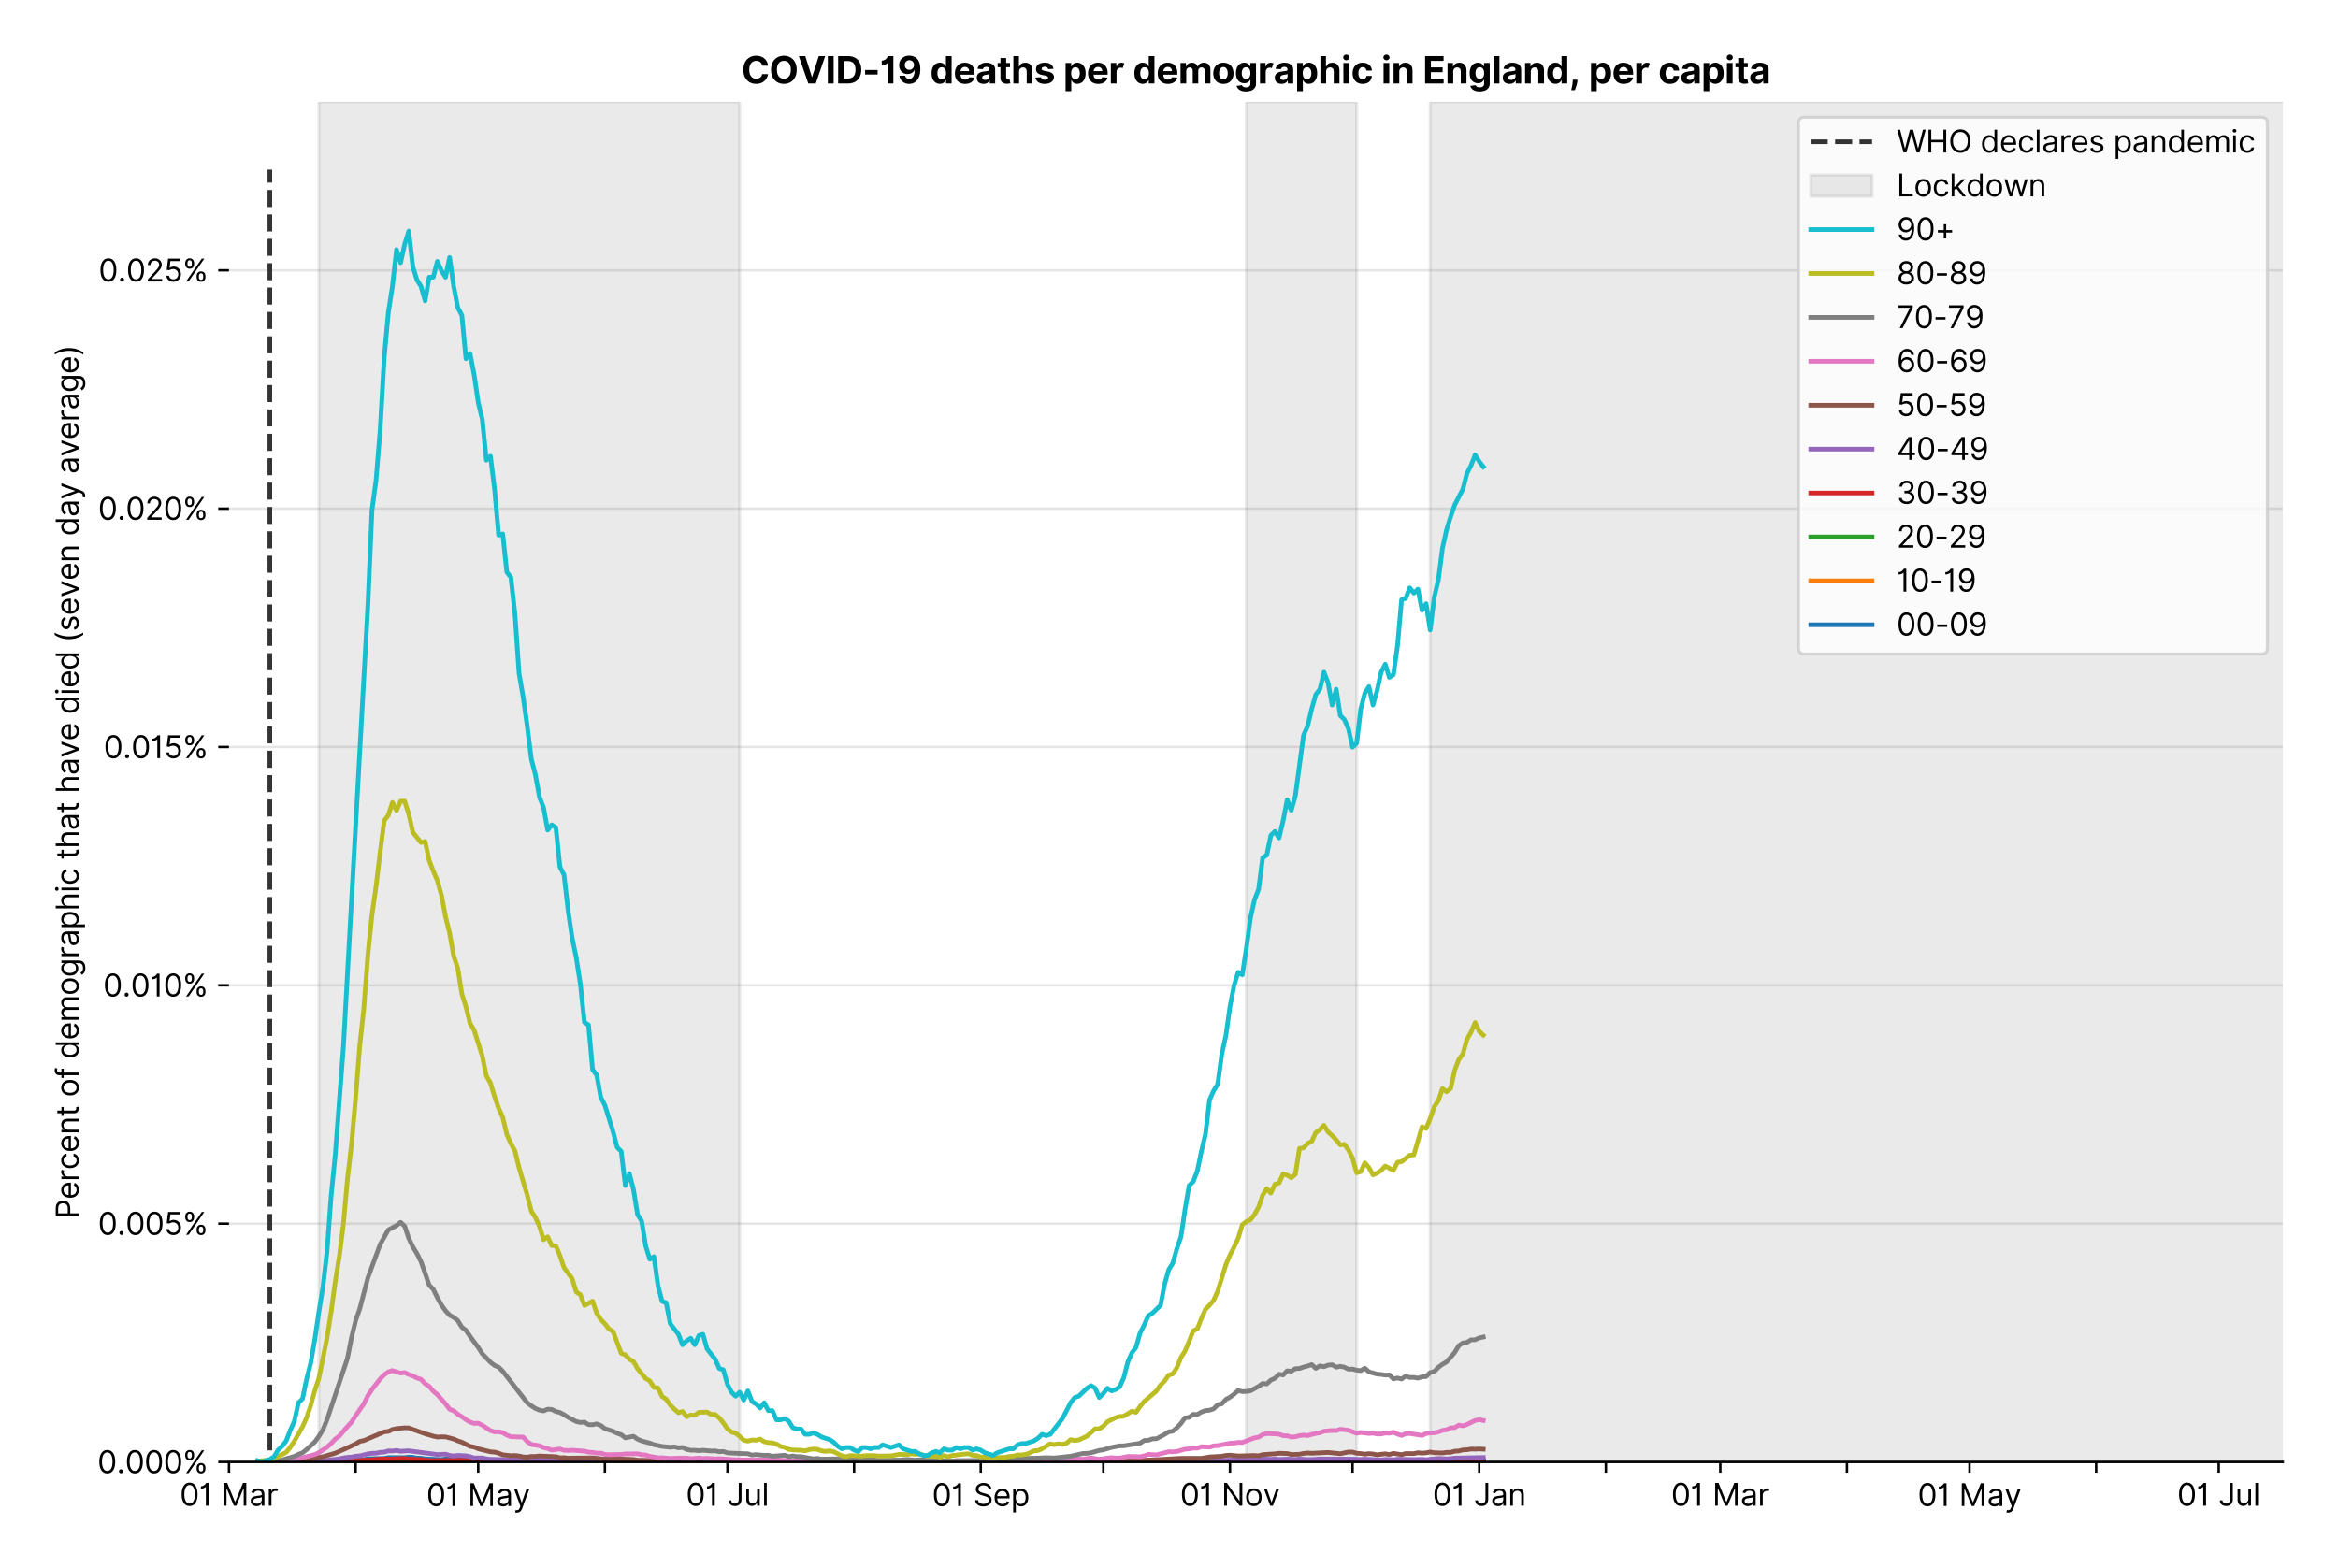 <?xml version="1.0" encoding="utf-8" standalone="no"?>
<!DOCTYPE svg PUBLIC "-//W3C//DTD SVG 1.1//EN"
  "http://www.w3.org/Graphics/SVG/1.1/DTD/svg11.dtd">
<svg version="1.1" viewBox="0 0 762.255 511.234" xmlns="http://www.w3.org/2000/svg" xmlns:xlink="http://www.w3.org/1999/xlink">
 <defs>
  <style type="text/css">*{stroke-linecap:butt;stroke-linejoin:round;}</style>
 </defs>
 <g id="figure_1">
  <g id="patch_1">
   <path d="M 0 511.234 
L 762.255 511.234 
L 762.255 0 
L 0 0 
z
" style="fill:#ffffff;"/>
  </g>
  <g id="axes_1">
   <g id="patch_2">
    <path d="M 74.655 476.745 
L 744.255 476.745 
L 744.255 33.225 
L 74.655 33.225 
z
" style="fill:#ffffff;"/>
   </g>
   <g id="matplotlib.axis_1">
    <g id="xtick_1">
     <g id="line2d_1">
      <defs>
       <path d="M 0 0 
L 0 3.5 
" id="m4930c4455c" style="stroke:#000000;stroke-width:0.8;"/>
      </defs>
      <g>
       <use style="stroke:#000000;stroke-width:0.8;" x="74.655" xlink:href="#m4930c4455c" y="476.745"/>
      </g>
     </g>
     <g id="text_1">
      <!-- 01 Mar -->
      <g transform="translate(58.618 491.018)scale(0.1 -0.1)">
       <defs>
        <path d="M 2000 -64 
Q 1230 -64 806 561 
Q 382 1186 382 2327 
Q 382 3459 809 4088 
Q 1236 4718 2000 4718 
Q 2764 4718 3191 4088 
Q 3618 3459 3618 2327 
Q 3618 1186 3194 561 
Q 2771 -64 2000 -64 
z
M 2000 436 
Q 2509 436 2791 927 
Q 3073 1418 3073 2327 
Q 3073 3234 2789 3730 
Q 2505 4227 2000 4227 
Q 1496 4227 1211 3730 
Q 927 3234 927 2327 
Q 927 1418 1210 927 
Q 1493 436 2000 436 
z
" id="Inter-Regular-30" transform="scale(0.016)"/>
        <path d="M 1973 4655 
L 1973 0 
L 1409 0 
L 1409 3836 
L 1373 3836 
Q 1341 3773 1209 3692 
Q 1077 3611 868 3551 
Q 659 3491 391 3491 
L 391 3964 
Q 661 3964 859 4061 
Q 1057 4159 1190 4291 
Q 1323 4423 1392 4529 
Q 1461 4636 1473 4655 
L 1973 4655 
z
" id="Inter-Regular-31" transform="scale(0.016)"/>
        <path id="Inter-Regular-20" transform="scale(0.016)"/>
        <path d="M 564 4655 
L 1236 4655 
L 2818 791 
L 2873 791 
L 4455 4655 
L 5127 4655 
L 5127 0 
L 4600 0 
L 4600 3536 
L 4555 3536 
L 3100 0 
L 2591 0 
L 1136 3536 
L 1091 3536 
L 1091 0 
L 564 0 
L 564 4655 
z
" id="Inter-Regular-4d" transform="scale(0.016)"/>
        <path d="M 1518 -82 
Q 1186 -82 916 44 
Q 646 170 486 410 
Q 327 650 327 991 
Q 327 1291 445 1478 
Q 564 1666 761 1773 
Q 959 1880 1199 1933 
Q 1439 1986 1682 2018 
Q 2000 2059 2199 2080 
Q 2398 2102 2490 2154 
Q 2582 2207 2582 2336 
L 2582 2355 
Q 2582 2691 2399 2877 
Q 2216 3064 1846 3064 
Q 1461 3064 1243 2895 
Q 1025 2727 936 2536 
L 427 2718 
Q 564 3036 792 3214 
Q 1021 3393 1292 3464 
Q 1564 3536 1827 3536 
Q 1996 3536 2215 3496 
Q 2434 3457 2640 3334 
Q 2846 3211 2982 2963 
Q 3118 2716 3118 2300 
L 3118 0 
L 2582 0 
L 2582 473 
L 2555 473 
Q 2500 359 2373 229 
Q 2246 100 2034 9 
Q 1823 -82 1518 -82 
z
M 1600 400 
Q 1918 400 2137 525 
Q 2357 650 2469 847 
Q 2582 1045 2582 1264 
L 2582 1755 
Q 2548 1714 2433 1681 
Q 2318 1648 2169 1624 
Q 2021 1600 1881 1583 
Q 1741 1566 1655 1555 
Q 1446 1527 1265 1467 
Q 1084 1407 974 1287 
Q 864 1168 864 964 
Q 864 684 1072 542 
Q 1280 400 1600 400 
z
" id="Inter-Regular-61" transform="scale(0.016)"/>
        <path d="M 491 0 
L 491 3491 
L 1009 3491 
L 1009 2964 
L 1046 2964 
Q 1139 3223 1389 3384 
Q 1639 3545 1955 3545 
Q 2100 3545 2209 3511 
Q 2318 3477 2400 3418 
L 2218 2964 
Q 2161 2993 2085 3010 
Q 2009 3027 1909 3027 
Q 1527 3027 1277 2794 
Q 1027 2561 1027 2209 
L 1027 0 
L 491 0 
z
" id="Inter-Regular-72" transform="scale(0.016)"/>
       </defs>
       <use xlink:href="#Inter-Regular-30"/>
       <use x="62.5" xlink:href="#Inter-Regular-31"/>
       <use x="106.676" xlink:href="#Inter-Regular-20"/>
       <use x="134.801" xlink:href="#Inter-Regular-4d"/>
       <use x="225.994" xlink:href="#Inter-Regular-61"/>
       <use x="282.386" xlink:href="#Inter-Regular-72"/>
      </g>
     </g>
    </g>
    <g id="xtick_2">
     <g id="line2d_2">
      <g>
       <use style="stroke:#000000;stroke-width:0.8;" x="115.949" xlink:href="#m4930c4455c" y="476.745"/>
      </g>
     </g>
    </g>
    <g id="xtick_3">
     <g id="line2d_3">
      <g>
       <use style="stroke:#000000;stroke-width:0.8;" x="155.911" xlink:href="#m4930c4455c" y="476.745"/>
      </g>
     </g>
     <g id="text_2">
      <!-- 01 May -->
      <g transform="translate(139.007 491.117)scale(0.1 -0.1)">
       <defs>
        <path d="M 818 -1355 
Q 682 -1355 575 -1333 
Q 468 -1311 427 -1291 
L 564 -818 
Q 857 -893 1053 -814 
Q 1250 -736 1391 -345 
L 1509 -18 
L 218 3491 
L 800 3491 
L 1764 709 
L 1800 709 
L 2764 3491 
L 3346 3491 
L 1846 -564 
Q 1550 -1355 818 -1355 
z
" id="Inter-Regular-79" transform="scale(0.016)"/>
       </defs>
       <use xlink:href="#Inter-Regular-30"/>
       <use x="62.5" xlink:href="#Inter-Regular-31"/>
       <use x="106.676" xlink:href="#Inter-Regular-20"/>
       <use x="134.801" xlink:href="#Inter-Regular-4d"/>
       <use x="225.994" xlink:href="#Inter-Regular-61"/>
       <use x="282.386" xlink:href="#Inter-Regular-79"/>
      </g>
     </g>
    </g>
    <g id="xtick_4">
     <g id="line2d_4">
      <g>
       <use style="stroke:#000000;stroke-width:0.8;" x="197.205" xlink:href="#m4930c4455c" y="476.745"/>
      </g>
     </g>
    </g>
    <g id="xtick_5">
     <g id="line2d_5">
      <g>
       <use style="stroke:#000000;stroke-width:0.8;" x="237.167" xlink:href="#m4930c4455c" y="476.745"/>
      </g>
     </g>
     <g id="text_3">
      <!-- 01 Jul -->
      <g transform="translate(223.623 491.018)scale(0.1 -0.1)">
       <defs>
        <path d="M 2346 4655 
L 2909 4655 
L 2909 1327 
Q 2909 657 2549 296 
Q 2189 -64 1582 -64 
Q 1200 -64 902 76 
Q 605 216 434 475 
Q 264 734 264 1091 
L 818 1091 
Q 818 795 1034 615 
Q 1250 436 1582 436 
Q 1948 436 2147 664 
Q 2346 893 2346 1327 
L 2346 4655 
z
" id="Inter-Regular-4a" transform="scale(0.016)"/>
        <path d="M 2691 1427 
L 2691 3491 
L 3227 3491 
L 3227 0 
L 2691 0 
L 2691 591 
L 2655 591 
Q 2532 325 2273 140 
Q 2014 -45 1618 -45 
Q 1127 -45 809 280 
Q 491 605 491 1273 
L 491 3491 
L 1027 3491 
L 1027 1309 
Q 1027 927 1242 700 
Q 1457 473 1791 473 
Q 1991 473 2199 575 
Q 2407 677 2549 888 
Q 2691 1100 2691 1427 
z
" id="Inter-Regular-75" transform="scale(0.016)"/>
        <path d="M 1027 4655 
L 1027 0 
L 491 0 
L 491 4655 
L 1027 4655 
z
" id="Inter-Regular-6c" transform="scale(0.016)"/>
       </defs>
       <use xlink:href="#Inter-Regular-30"/>
       <use x="62.5" xlink:href="#Inter-Regular-31"/>
       <use x="106.676" xlink:href="#Inter-Regular-20"/>
       <use x="134.801" xlink:href="#Inter-Regular-4a"/>
       <use x="189.063" xlink:href="#Inter-Regular-75"/>
       <use x="247.159" xlink:href="#Inter-Regular-6c"/>
      </g>
     </g>
    </g>
    <g id="xtick_6">
     <g id="line2d_6">
      <g>
       <use style="stroke:#000000;stroke-width:0.8;" x="278.461" xlink:href="#m4930c4455c" y="476.745"/>
      </g>
     </g>
    </g>
    <g id="xtick_7">
     <g id="line2d_7">
      <g>
       <use style="stroke:#000000;stroke-width:0.8;" x="319.755" xlink:href="#m4930c4455c" y="476.745"/>
      </g>
     </g>
     <g id="text_4">
      <!-- 01 Sep -->
      <g transform="translate(303.867 491.117)scale(0.1 -0.1)">
       <defs>
        <path d="M 3109 3491 
Q 3068 3836 2777 4027 
Q 2486 4218 2064 4218 
Q 1600 4218 1318 3999 
Q 1036 3780 1036 3445 
Q 1036 3195 1189 3042 
Q 1343 2889 1553 2803 
Q 1764 2718 1936 2673 
L 2409 2545 
Q 2591 2498 2815 2414 
Q 3039 2330 3244 2185 
Q 3450 2041 3584 1816 
Q 3718 1591 3718 1264 
Q 3718 886 3521 581 
Q 3325 277 2949 97 
Q 2573 -82 2036 -82 
Q 1286 -82 845 272 
Q 405 627 364 1200 
L 946 1200 
Q 968 936 1124 764 
Q 1280 593 1519 510 
Q 1759 427 2036 427 
Q 2359 427 2616 533 
Q 2873 639 3023 828 
Q 3173 1018 3173 1273 
Q 3173 1505 3043 1650 
Q 2914 1795 2702 1886 
Q 2491 1977 2246 2045 
L 1673 2209 
Q 1127 2366 809 2657 
Q 491 2948 491 3418 
Q 491 3809 703 4101 
Q 916 4393 1276 4555 
Q 1636 4718 2082 4718 
Q 2532 4718 2882 4558 
Q 3232 4398 3437 4120 
Q 3643 3843 3655 3491 
L 3109 3491 
z
" id="Inter-Regular-53" transform="scale(0.016)"/>
        <path d="M 1955 -73 
Q 1450 -73 1085 151 
Q 721 375 524 778 
Q 327 1182 327 1718 
Q 327 2255 524 2665 
Q 721 3075 1074 3305 
Q 1427 3536 1900 3536 
Q 2173 3536 2439 3445 
Q 2705 3355 2923 3151 
Q 3141 2948 3270 2614 
Q 3400 2280 3400 1791 
L 3400 1564 
L 866 1564 
Q 884 1005 1183 707 
Q 1482 409 1955 409 
Q 2271 409 2498 545 
Q 2725 682 2827 955 
L 3346 809 
Q 3223 414 2854 170 
Q 2486 -73 1955 -73 
z
M 866 2027 
L 2855 2027 
Q 2855 2470 2595 2762 
Q 2336 3055 1900 3055 
Q 1593 3055 1368 2911 
Q 1143 2768 1013 2533 
Q 884 2298 866 2027 
z
" id="Inter-Regular-65" transform="scale(0.016)"/>
        <path d="M 491 -1309 
L 491 3491 
L 1009 3491 
L 1009 2936 
L 1073 2936 
Q 1132 3027 1237 3169 
Q 1343 3311 1542 3423 
Q 1741 3536 2082 3536 
Q 2523 3536 2859 3315 
Q 3196 3095 3384 2690 
Q 3573 2286 3573 1736 
Q 3573 1182 3384 776 
Q 3196 370 2861 148 
Q 2527 -73 2091 -73 
Q 1755 -73 1552 39 
Q 1350 152 1241 296 
Q 1132 441 1073 536 
L 1027 536 
L 1027 -1309 
L 491 -1309 
z
M 1018 1745 
Q 1018 1152 1276 780 
Q 1534 409 2018 409 
Q 2355 409 2581 587 
Q 2807 766 2921 1069 
Q 3036 1373 3036 1745 
Q 3036 2114 2923 2410 
Q 2811 2707 2585 2881 
Q 2359 3055 2018 3055 
Q 1527 3055 1272 2693 
Q 1018 2332 1018 1745 
z
" id="Inter-Regular-70" transform="scale(0.016)"/>
       </defs>
       <use xlink:href="#Inter-Regular-30"/>
       <use x="62.5" xlink:href="#Inter-Regular-31"/>
       <use x="106.676" xlink:href="#Inter-Regular-20"/>
       <use x="134.801" xlink:href="#Inter-Regular-53"/>
       <use x="198.58" xlink:href="#Inter-Regular-65"/>
       <use x="256.818" xlink:href="#Inter-Regular-70"/>
      </g>
     </g>
    </g>
    <g id="xtick_8">
     <g id="line2d_8">
      <g>
       <use style="stroke:#000000;stroke-width:0.8;" x="359.716" xlink:href="#m4930c4455c" y="476.745"/>
      </g>
     </g>
    </g>
    <g id="xtick_9">
     <g id="line2d_9">
      <g>
       <use style="stroke:#000000;stroke-width:0.8;" x="401.01" xlink:href="#m4930c4455c" y="476.745"/>
      </g>
     </g>
     <g id="text_5">
      <!-- 01 Nov -->
      <g transform="translate(384.739 491.018)scale(0.1 -0.1)">
       <defs>
        <path d="M 4255 4655 
L 4255 0 
L 3709 0 
L 1173 3655 
L 1127 3655 
L 1127 0 
L 564 0 
L 564 4655 
L 1109 4655 
L 3655 991 
L 3700 991 
L 3700 4655 
L 4255 4655 
z
" id="Inter-Regular-4e" transform="scale(0.016)"/>
        <path d="M 1909 -73 
Q 1436 -73 1080 152 
Q 725 377 526 781 
Q 327 1186 327 1727 
Q 327 2273 526 2679 
Q 725 3086 1080 3311 
Q 1436 3536 1909 3536 
Q 2382 3536 2737 3311 
Q 3093 3086 3292 2679 
Q 3491 2273 3491 1727 
Q 3491 1186 3292 781 
Q 3093 377 2737 152 
Q 2382 -73 1909 -73 
z
M 1909 409 
Q 2268 409 2500 593 
Q 2732 777 2843 1077 
Q 2955 1377 2955 1727 
Q 2955 2077 2843 2379 
Q 2732 2682 2500 2868 
Q 2268 3055 1909 3055 
Q 1550 3055 1318 2868 
Q 1086 2682 975 2379 
Q 864 2077 864 1727 
Q 864 1377 975 1077 
Q 1086 777 1318 593 
Q 1550 409 1909 409 
z
" id="Inter-Regular-6f" transform="scale(0.016)"/>
        <path d="M 3346 3491 
L 2055 0 
L 1509 0 
L 218 3491 
L 800 3491 
L 1764 709 
L 1800 709 
L 2764 3491 
L 3346 3491 
z
" id="Inter-Regular-76" transform="scale(0.016)"/>
       </defs>
       <use xlink:href="#Inter-Regular-30"/>
       <use x="62.5" xlink:href="#Inter-Regular-31"/>
       <use x="106.676" xlink:href="#Inter-Regular-20"/>
       <use x="134.801" xlink:href="#Inter-Regular-4e"/>
       <use x="210.085" xlink:href="#Inter-Regular-6f"/>
       <use x="269.744" xlink:href="#Inter-Regular-76"/>
      </g>
     </g>
    </g>
    <g id="xtick_10">
     <g id="line2d_10">
      <g>
       <use style="stroke:#000000;stroke-width:0.8;" x="440.972" xlink:href="#m4930c4455c" y="476.745"/>
      </g>
     </g>
    </g>
    <g id="xtick_11">
     <g id="line2d_11">
      <g>
       <use style="stroke:#000000;stroke-width:0.8;" x="482.266" xlink:href="#m4930c4455c" y="476.745"/>
      </g>
     </g>
     <g id="text_6">
      <!-- 01 Jan -->
      <g transform="translate(467.067 491.018)scale(0.1 -0.1)">
       <defs>
        <path d="M 1027 2100 
L 1027 0 
L 491 0 
L 491 3491 
L 1009 3491 
L 1009 2945 
L 1055 2945 
Q 1177 3211 1427 3373 
Q 1677 3536 2073 3536 
Q 2602 3536 2928 3211 
Q 3255 2886 3255 2218 
L 3255 0 
L 2718 0 
L 2718 2182 
Q 2718 2593 2504 2824 
Q 2291 3055 1918 3055 
Q 1534 3055 1280 2806 
Q 1027 2557 1027 2100 
z
" id="Inter-Regular-6e" transform="scale(0.016)"/>
       </defs>
       <use xlink:href="#Inter-Regular-30"/>
       <use x="62.5" xlink:href="#Inter-Regular-31"/>
       <use x="106.676" xlink:href="#Inter-Regular-20"/>
       <use x="134.801" xlink:href="#Inter-Regular-4a"/>
       <use x="189.063" xlink:href="#Inter-Regular-61"/>
       <use x="245.455" xlink:href="#Inter-Regular-6e"/>
      </g>
     </g>
    </g>
    <g id="xtick_12">
     <g id="line2d_12">
      <g>
       <use style="stroke:#000000;stroke-width:0.8;" x="523.56" xlink:href="#m4930c4455c" y="476.745"/>
      </g>
     </g>
    </g>
    <g id="xtick_13">
     <g id="line2d_13">
      <g>
       <use style="stroke:#000000;stroke-width:0.8;" x="560.858" xlink:href="#m4930c4455c" y="476.745"/>
      </g>
     </g>
     <g id="text_7">
      <!-- 01 Mar -->
      <g transform="translate(544.822 491.018)scale(0.1 -0.1)">
       <use xlink:href="#Inter-Regular-30"/>
       <use x="62.5" xlink:href="#Inter-Regular-31"/>
       <use x="106.676" xlink:href="#Inter-Regular-20"/>
       <use x="134.801" xlink:href="#Inter-Regular-4d"/>
       <use x="225.994" xlink:href="#Inter-Regular-61"/>
       <use x="282.386" xlink:href="#Inter-Regular-72"/>
      </g>
     </g>
    </g>
    <g id="xtick_14">
     <g id="line2d_14">
      <g>
       <use style="stroke:#000000;stroke-width:0.8;" x="602.152" xlink:href="#m4930c4455c" y="476.745"/>
      </g>
     </g>
    </g>
    <g id="xtick_15">
     <g id="line2d_15">
      <g>
       <use style="stroke:#000000;stroke-width:0.8;" x="642.114" xlink:href="#m4930c4455c" y="476.745"/>
      </g>
     </g>
     <g id="text_8">
      <!-- 01 May -->
      <g transform="translate(625.211 491.117)scale(0.1 -0.1)">
       <use xlink:href="#Inter-Regular-30"/>
       <use x="62.5" xlink:href="#Inter-Regular-31"/>
       <use x="106.676" xlink:href="#Inter-Regular-20"/>
       <use x="134.801" xlink:href="#Inter-Regular-4d"/>
       <use x="225.994" xlink:href="#Inter-Regular-61"/>
       <use x="282.386" xlink:href="#Inter-Regular-79"/>
      </g>
     </g>
    </g>
    <g id="xtick_16">
     <g id="line2d_16">
      <g>
       <use style="stroke:#000000;stroke-width:0.8;" x="683.408" xlink:href="#m4930c4455c" y="476.745"/>
      </g>
     </g>
    </g>
    <g id="xtick_17">
     <g id="line2d_17">
      <g>
       <use style="stroke:#000000;stroke-width:0.8;" x="723.37" xlink:href="#m4930c4455c" y="476.745"/>
      </g>
     </g>
     <g id="text_9">
      <!-- 01 Jul -->
      <g transform="translate(709.826 491.018)scale(0.1 -0.1)">
       <use xlink:href="#Inter-Regular-30"/>
       <use x="62.5" xlink:href="#Inter-Regular-31"/>
       <use x="106.676" xlink:href="#Inter-Regular-20"/>
       <use x="134.801" xlink:href="#Inter-Regular-4a"/>
       <use x="189.063" xlink:href="#Inter-Regular-75"/>
       <use x="247.159" xlink:href="#Inter-Regular-6c"/>
      </g>
     </g>
    </g>
   </g>
   <g id="matplotlib.axis_2">
    <g id="ytick_1">
     <g id="line2d_18">
      <path clip-path="url(#p5818f5e178)" d="M 74.655 476.745 
L 744.255 476.745 
" style="fill:none;stroke:#e5e5e5;stroke-linecap:square;stroke-width:0.8;"/>
     </g>
     <g id="line2d_19">
      <defs>
       <path d="M 0 0 
L -3.5 0 
" id="m73e3d32b59" style="stroke:#000000;stroke-width:0.8;"/>
      </defs>
      <g>
       <use style="stroke:#000000;stroke-width:0.8;" x="74.655" xlink:href="#m73e3d32b59" y="476.745"/>
      </g>
     </g>
     <g id="text_10">
      <!-- 0.000% -->
      <g transform="translate(31.773 480.382)scale(0.1 -0.1)">
       <defs>
        <path d="M 882 -36 
Q 714 -36 593 84 
Q 473 205 473 373 
Q 473 541 593 661 
Q 714 782 882 782 
Q 1050 782 1170 661 
Q 1291 541 1291 373 
Q 1291 205 1170 84 
Q 1050 -36 882 -36 
z
" id="Inter-Regular-2e" transform="scale(0.016)"/>
        <path d="M 2855 873 
L 2855 1118 
Q 2855 1373 2960 1585 
Q 3066 1798 3269 1926 
Q 3473 2055 3764 2055 
Q 4059 2055 4259 1926 
Q 4459 1798 4561 1585 
Q 4664 1373 4664 1118 
L 4664 873 
Q 4664 618 4560 405 
Q 4457 193 4256 64 
Q 4055 -64 3764 -64 
Q 3468 -64 3266 64 
Q 3064 193 2959 405 
Q 2855 618 2855 873 
z
M 536 3536 
L 536 3782 
Q 536 4036 642 4248 
Q 748 4461 951 4589 
Q 1155 4718 1446 4718 
Q 1741 4718 1941 4589 
Q 2141 4461 2243 4248 
Q 2346 4036 2346 3782 
L 2346 3536 
Q 2346 3282 2242 3069 
Q 2139 2857 1937 2728 
Q 1736 2600 1446 2600 
Q 1150 2600 948 2728 
Q 746 2857 641 3069 
Q 536 3282 536 3536 
z
M 709 0 
L 3909 4655 
L 4427 4655 
L 1227 0 
L 709 0 
z
M 3318 1118 
L 3318 873 
Q 3318 661 3418 494 
Q 3518 327 3764 327 
Q 4002 327 4101 494 
Q 4200 661 4200 873 
L 4200 1118 
Q 4200 1330 4104 1497 
Q 4009 1664 3764 1664 
Q 3525 1664 3421 1497 
Q 3318 1330 3318 1118 
z
M 1000 3782 
L 1000 3536 
Q 1000 3325 1100 3158 
Q 1200 2991 1446 2991 
Q 1684 2991 1783 3158 
Q 1882 3325 1882 3536 
L 1882 3782 
Q 1882 3993 1786 4160 
Q 1691 4327 1446 4327 
Q 1207 4327 1103 4160 
Q 1000 3993 1000 3782 
z
" id="Inter-Regular-25" transform="scale(0.016)"/>
       </defs>
       <use xlink:href="#Inter-Regular-30"/>
       <use x="62.5" xlink:href="#Inter-Regular-2e"/>
       <use x="90.057" xlink:href="#Inter-Regular-30"/>
       <use x="152.557" xlink:href="#Inter-Regular-30"/>
       <use x="215.057" xlink:href="#Inter-Regular-30"/>
       <use x="277.557" xlink:href="#Inter-Regular-25"/>
      </g>
     </g>
    </g>
    <g id="ytick_2">
     <g id="line2d_20">
      <path clip-path="url(#p5818f5e178)" d="M 74.655 399.026 
L 744.255 399.026 
" style="fill:none;stroke:#e5e5e5;stroke-linecap:square;stroke-width:0.8;"/>
     </g>
     <g id="line2d_21">
      <g>
       <use style="stroke:#000000;stroke-width:0.8;" x="74.655" xlink:href="#m73e3d32b59" y="399.026"/>
      </g>
     </g>
     <g id="text_11">
      <!-- 0.005% -->
      <g transform="translate(31.944 402.663)scale(0.1 -0.1)">
       <defs>
        <path d="M 1936 -64 
Q 1536 -64 1216 95 
Q 896 255 702 532 
Q 509 809 491 1164 
L 1036 1164 
Q 1068 848 1324 642 
Q 1580 436 1936 436 
Q 2223 436 2447 570 
Q 2671 705 2799 940 
Q 2927 1175 2927 1473 
Q 2927 1777 2794 2017 
Q 2661 2257 2429 2395 
Q 2198 2534 1900 2536 
Q 1686 2539 1461 2472 
Q 1236 2405 1091 2300 
L 564 2364 
L 846 4655 
L 3264 4655 
L 3264 4155 
L 1318 4155 
L 1155 2782 
L 1182 2782 
Q 1325 2895 1541 2970 
Q 1757 3045 1991 3045 
Q 2418 3045 2753 2842 
Q 3089 2639 3281 2286 
Q 3473 1934 3473 1482 
Q 3473 1036 3274 687 
Q 3075 339 2727 137 
Q 2380 -64 1936 -64 
z
" id="Inter-Regular-35" transform="scale(0.016)"/>
       </defs>
       <use xlink:href="#Inter-Regular-30"/>
       <use x="62.5" xlink:href="#Inter-Regular-2e"/>
       <use x="90.057" xlink:href="#Inter-Regular-30"/>
       <use x="152.557" xlink:href="#Inter-Regular-30"/>
       <use x="215.057" xlink:href="#Inter-Regular-35"/>
       <use x="275.852" xlink:href="#Inter-Regular-25"/>
      </g>
     </g>
    </g>
    <g id="ytick_3">
     <g id="line2d_22">
      <path clip-path="url(#p5818f5e178)" d="M 74.655 321.307 
L 744.255 321.307 
" style="fill:none;stroke:#e5e5e5;stroke-linecap:square;stroke-width:0.8;"/>
     </g>
     <g id="line2d_23">
      <g>
       <use style="stroke:#000000;stroke-width:0.8;" x="74.655" xlink:href="#m73e3d32b59" y="321.307"/>
      </g>
     </g>
     <g id="text_12">
      <!-- 0.010% -->
      <g transform="translate(33.606 324.944)scale(0.1 -0.1)">
       <use xlink:href="#Inter-Regular-30"/>
       <use x="62.5" xlink:href="#Inter-Regular-2e"/>
       <use x="90.057" xlink:href="#Inter-Regular-30"/>
       <use x="152.557" xlink:href="#Inter-Regular-31"/>
       <use x="196.733" xlink:href="#Inter-Regular-30"/>
       <use x="259.233" xlink:href="#Inter-Regular-25"/>
      </g>
     </g>
    </g>
    <g id="ytick_4">
     <g id="line2d_24">
      <path clip-path="url(#p5818f5e178)" d="M 74.655 243.588 
L 744.255 243.588 
" style="fill:none;stroke:#e5e5e5;stroke-linecap:square;stroke-width:0.8;"/>
     </g>
     <g id="line2d_25">
      <g>
       <use style="stroke:#000000;stroke-width:0.8;" x="74.655" xlink:href="#m73e3d32b59" y="243.588"/>
      </g>
     </g>
     <g id="text_13">
      <!-- 0.015% -->
      <g transform="translate(33.777 247.225)scale(0.1 -0.1)">
       <use xlink:href="#Inter-Regular-30"/>
       <use x="62.5" xlink:href="#Inter-Regular-2e"/>
       <use x="90.057" xlink:href="#Inter-Regular-30"/>
       <use x="152.557" xlink:href="#Inter-Regular-31"/>
       <use x="196.733" xlink:href="#Inter-Regular-35"/>
       <use x="257.528" xlink:href="#Inter-Regular-25"/>
      </g>
     </g>
    </g>
    <g id="ytick_5">
     <g id="line2d_26">
      <path clip-path="url(#p5818f5e178)" d="M 74.655 165.869 
L 744.255 165.869 
" style="fill:none;stroke:#e5e5e5;stroke-linecap:square;stroke-width:0.8;"/>
     </g>
     <g id="line2d_27">
      <g>
       <use style="stroke:#000000;stroke-width:0.8;" x="74.655" xlink:href="#m73e3d32b59" y="165.869"/>
      </g>
     </g>
     <g id="text_14">
      <!-- 0.020% -->
      <g transform="translate(31.972 169.506)scale(0.1 -0.1)">
       <defs>
        <path d="M 482 0 
L 482 409 
L 2018 2091 
Q 2289 2386 2464 2605 
Q 2639 2825 2724 3019 
Q 2809 3214 2809 3427 
Q 2809 3795 2553 4011 
Q 2298 4227 1918 4227 
Q 1514 4227 1275 3985 
Q 1036 3743 1036 3345 
L 500 3345 
Q 500 3755 688 4064 
Q 877 4373 1203 4545 
Q 1530 4718 1936 4718 
Q 2346 4718 2661 4545 
Q 2977 4373 3156 4079 
Q 3336 3786 3336 3427 
Q 3336 3170 3244 2926 
Q 3152 2682 2926 2383 
Q 2700 2084 2300 1655 
L 1255 536 
L 1255 500 
L 3418 500 
L 3418 0 
L 482 0 
z
" id="Inter-Regular-32" transform="scale(0.016)"/>
       </defs>
       <use xlink:href="#Inter-Regular-30"/>
       <use x="62.5" xlink:href="#Inter-Regular-2e"/>
       <use x="90.057" xlink:href="#Inter-Regular-30"/>
       <use x="152.557" xlink:href="#Inter-Regular-32"/>
       <use x="213.068" xlink:href="#Inter-Regular-30"/>
       <use x="275.568" xlink:href="#Inter-Regular-25"/>
      </g>
     </g>
    </g>
    <g id="ytick_6">
     <g id="line2d_28">
      <path clip-path="url(#p5818f5e178)" d="M 74.655 88.15 
L 744.255 88.15 
" style="fill:none;stroke:#e5e5e5;stroke-linecap:square;stroke-width:0.8;"/>
     </g>
     <g id="line2d_29">
      <g>
       <use style="stroke:#000000;stroke-width:0.8;" x="74.655" xlink:href="#m73e3d32b59" y="88.15"/>
      </g>
     </g>
     <g id="text_15">
      <!-- 0.025% -->
      <g transform="translate(32.142 91.787)scale(0.1 -0.1)">
       <use xlink:href="#Inter-Regular-30"/>
       <use x="62.5" xlink:href="#Inter-Regular-2e"/>
       <use x="90.057" xlink:href="#Inter-Regular-30"/>
       <use x="152.557" xlink:href="#Inter-Regular-32"/>
       <use x="213.068" xlink:href="#Inter-Regular-35"/>
       <use x="273.864" xlink:href="#Inter-Regular-25"/>
      </g>
     </g>
    </g>
    <g id="text_16">
     <!-- Percent of demographic that have died (seven day average) -->
     <g transform="translate(25.614 397.458)rotate(-90)scale(0.1 -0.1)">
      <defs>
       <path d="M 564 0 
L 564 4655 
L 2136 4655 
Q 2684 4655 3033 4458 
Q 3382 4261 3550 3927 
Q 3718 3593 3718 3182 
Q 3718 2770 3551 2434 
Q 3384 2098 3036 1899 
Q 2689 1700 2146 1700 
L 1127 1700 
L 1127 0 
L 564 0 
z
M 1127 2200 
L 2127 2200 
Q 2689 2200 2926 2482 
Q 3164 2764 3164 3182 
Q 3164 3602 2925 3878 
Q 2686 4155 2118 4155 
L 1127 4155 
L 1127 2200 
z
" id="Inter-Regular-50" transform="scale(0.016)"/>
       <path d="M 1909 -73 
Q 1418 -73 1063 159 
Q 709 391 518 798 
Q 327 1205 327 1727 
Q 327 2259 524 2667 
Q 721 3075 1074 3305 
Q 1427 3536 1900 3536 
Q 2268 3536 2563 3400 
Q 2859 3264 3047 3018 
Q 3236 2773 3282 2445 
L 2746 2445 
Q 2684 2684 2474 2869 
Q 2264 3055 1909 3055 
Q 1439 3055 1151 2697 
Q 864 2339 864 1745 
Q 864 1139 1148 774 
Q 1432 409 1909 409 
Q 2223 409 2447 570 
Q 2671 732 2746 1018 
L 3282 1018 
Q 3236 709 3058 462 
Q 2880 216 2588 71 
Q 2296 -73 1909 -73 
z
" id="Inter-Regular-63" transform="scale(0.016)"/>
       <path d="M 2009 3491 
L 2009 3036 
L 1264 3036 
L 1264 1000 
Q 1264 773 1331 660 
Q 1398 548 1503 510 
Q 1609 473 1727 473 
Q 1816 473 1873 483 
Q 1930 493 1964 500 
L 2073 18 
Q 2018 -2 1920 -23 
Q 1823 -45 1673 -45 
Q 1446 -45 1228 52 
Q 1011 150 869 350 
Q 727 550 727 855 
L 727 3036 
L 200 3036 
L 200 3491 
L 727 3491 
L 727 4327 
L 1264 4327 
L 1264 3491 
L 2009 3491 
z
" id="Inter-Regular-74" transform="scale(0.016)"/>
       <path d="M 2046 3491 
L 2046 3036 
L 1264 3036 
L 1264 0 
L 727 0 
L 727 3036 
L 164 3036 
L 164 3491 
L 727 3491 
L 727 3973 
Q 727 4273 868 4473 
Q 1009 4673 1234 4773 
Q 1459 4873 1709 4873 
Q 1907 4873 2032 4841 
Q 2157 4809 2218 4782 
L 2064 4318 
Q 2023 4332 1951 4352 
Q 1880 4373 1764 4373 
Q 1498 4373 1381 4239 
Q 1264 4105 1264 3845 
L 1264 3491 
L 2046 3491 
z
" id="Inter-Regular-66" transform="scale(0.016)"/>
       <path d="M 1809 -73 
Q 1373 -73 1039 148 
Q 705 370 516 776 
Q 327 1182 327 1736 
Q 327 2286 516 2690 
Q 705 3095 1041 3315 
Q 1377 3536 1818 3536 
Q 2159 3536 2358 3423 
Q 2557 3311 2662 3169 
Q 2768 3027 2827 2936 
L 2873 2936 
L 2873 4655 
L 3409 4655 
L 3409 0 
L 2891 0 
L 2891 536 
L 2827 536 
Q 2768 441 2659 296 
Q 2550 152 2348 39 
Q 2146 -73 1809 -73 
z
M 1882 409 
Q 2366 409 2624 780 
Q 2882 1152 2882 1745 
Q 2882 2332 2627 2693 
Q 2373 3055 1882 3055 
Q 1541 3055 1315 2881 
Q 1089 2707 976 2410 
Q 864 2114 864 1745 
Q 864 1373 978 1069 
Q 1093 766 1319 587 
Q 1546 409 1882 409 
z
" id="Inter-Regular-64" transform="scale(0.016)"/>
       <path d="M 491 0 
L 491 3491 
L 1009 3491 
L 1009 2945 
L 1055 2945 
Q 1164 3225 1407 3380 
Q 1650 3536 1991 3536 
Q 2336 3536 2567 3380 
Q 2798 3225 2927 2945 
L 2964 2945 
Q 3098 3216 3366 3376 
Q 3634 3536 4009 3536 
Q 4477 3536 4775 3244 
Q 5073 2952 5073 2336 
L 5073 0 
L 4536 0 
L 4536 2336 
Q 4536 2723 4325 2889 
Q 4114 3055 3827 3055 
Q 3459 3055 3257 2833 
Q 3055 2611 3055 2273 
L 3055 0 
L 2509 0 
L 2509 2391 
Q 2509 2689 2316 2872 
Q 2123 3055 1818 3055 
Q 1609 3055 1428 2943 
Q 1248 2832 1137 2635 
Q 1027 2439 1027 2182 
L 1027 0 
L 491 0 
z
" id="Inter-Regular-6d" transform="scale(0.016)"/>
       <path d="M 1900 -1382 
Q 1316 -1382 976 -1169 
Q 636 -957 473 -682 
L 900 -382 
Q 973 -477 1084 -601 
Q 1196 -725 1390 -817 
Q 1584 -909 1900 -909 
Q 2323 -909 2598 -704 
Q 2873 -500 2873 -64 
L 2873 645 
L 2827 645 
Q 2768 550 2660 410 
Q 2552 270 2351 162 
Q 2150 55 1809 55 
Q 1386 55 1051 255 
Q 716 455 521 836 
Q 327 1218 327 1764 
Q 327 2300 516 2699 
Q 705 3098 1041 3317 
Q 1377 3536 1818 3536 
Q 2159 3536 2360 3423 
Q 2561 3311 2669 3169 
Q 2777 3027 2836 2936 
L 2891 2936 
L 2891 3491 
L 3409 3491 
L 3409 -100 
Q 3409 -550 3205 -833 
Q 3002 -1116 2660 -1249 
Q 2318 -1382 1900 -1382 
z
M 1882 536 
Q 2366 536 2624 864 
Q 2882 1193 2882 1773 
Q 2882 2339 2627 2697 
Q 2373 3055 1882 3055 
Q 1541 3055 1315 2882 
Q 1089 2709 976 2418 
Q 864 2127 864 1773 
Q 864 1227 1120 881 
Q 1377 536 1882 536 
z
" id="Inter-Regular-67" transform="scale(0.016)"/>
       <path d="M 1027 2100 
L 1027 0 
L 491 0 
L 491 4655 
L 1027 4655 
L 1027 2945 
L 1073 2945 
Q 1196 3216 1442 3376 
Q 1689 3536 2100 3536 
Q 2636 3536 2963 3213 
Q 3291 2891 3291 2218 
L 3291 0 
L 2755 0 
L 2755 2182 
Q 2755 2598 2540 2826 
Q 2325 3055 1946 3055 
Q 1548 3055 1287 2806 
Q 1027 2557 1027 2100 
z
" id="Inter-Regular-68" transform="scale(0.016)"/>
       <path d="M 491 0 
L 491 3491 
L 1027 3491 
L 1027 0 
L 491 0 
z
M 764 4073 
Q 607 4073 494 4179 
Q 382 4286 382 4436 
Q 382 4586 494 4693 
Q 607 4800 764 4800 
Q 921 4800 1033 4693 
Q 1146 4586 1146 4436 
Q 1146 4286 1033 4179 
Q 921 4073 764 4073 
z
" id="Inter-Regular-69" transform="scale(0.016)"/>
       <path d="M 682 1964 
Q 682 2823 906 3544 
Q 1130 4266 1546 4873 
L 2018 4873 
Q 1800 4573 1623 4095 
Q 1446 3618 1341 3061 
Q 1236 2505 1236 1964 
Q 1236 1423 1341 866 
Q 1446 309 1623 -168 
Q 1800 -645 2018 -945 
L 1546 -945 
Q 1130 -339 906 383 
Q 682 1105 682 1964 
z
" id="Inter-Regular-28" transform="scale(0.016)"/>
       <path d="M 2964 2709 
L 2482 2573 
Q 2411 2755 2245 2914 
Q 2080 3073 1727 3073 
Q 1407 3073 1194 2926 
Q 982 2780 982 2555 
Q 982 2355 1127 2239 
Q 1273 2123 1582 2045 
L 2100 1918 
Q 3027 1691 3027 973 
Q 3027 673 2855 436 
Q 2684 200 2377 63 
Q 2071 -73 1664 -73 
Q 1130 -73 780 159 
Q 430 391 336 836 
L 846 964 
Q 989 400 1655 400 
Q 2030 400 2251 560 
Q 2473 720 2473 945 
Q 2473 1316 1955 1436 
L 1373 1573 
Q 893 1686 669 1926 
Q 446 2166 446 2527 
Q 446 2823 613 3050 
Q 780 3277 1069 3406 
Q 1359 3536 1727 3536 
Q 2246 3536 2542 3309 
Q 2839 3082 2964 2709 
z
" id="Inter-Regular-73" transform="scale(0.016)"/>
       <path d="M 1638 1940 
Q 1638 1081 1414 359 
Q 1191 -362 775 -969 
L 302 -969 
Q 520 -669 697 -191 
Q 875 286 979 842 
Q 1084 1399 1084 1940 
Q 1084 2481 979 3038 
Q 875 3595 697 4072 
Q 520 4549 302 4849 
L 775 4849 
Q 1191 4243 1414 3521 
Q 1638 2799 1638 1940 
z
" id="Inter-Regular-29" transform="scale(0.016)"/>
      </defs>
      <use xlink:href="#Inter-Regular-50"/>
      <use x="63.494" xlink:href="#Inter-Regular-65"/>
      <use x="121.733" xlink:href="#Inter-Regular-72"/>
      <use x="160.085" xlink:href="#Inter-Regular-63"/>
      <use x="215.909" xlink:href="#Inter-Regular-65"/>
      <use x="274.148" xlink:href="#Inter-Regular-6e"/>
      <use x="332.671" xlink:href="#Inter-Regular-74"/>
      <use x="369.034" xlink:href="#Inter-Regular-20"/>
      <use x="397.159" xlink:href="#Inter-Regular-6f"/>
      <use x="456.818" xlink:href="#Inter-Regular-66"/>
      <use x="492.898" xlink:href="#Inter-Regular-20"/>
      <use x="521.023" xlink:href="#Inter-Regular-64"/>
      <use x="583.097" xlink:href="#Inter-Regular-65"/>
      <use x="641.335" xlink:href="#Inter-Regular-6d"/>
      <use x="728.267" xlink:href="#Inter-Regular-6f"/>
      <use x="787.926" xlink:href="#Inter-Regular-67"/>
      <use x="848.864" xlink:href="#Inter-Regular-72"/>
      <use x="887.216" xlink:href="#Inter-Regular-61"/>
      <use x="943.608" xlink:href="#Inter-Regular-70"/>
      <use x="1004.546" xlink:href="#Inter-Regular-68"/>
      <use x="1063.637" xlink:href="#Inter-Regular-69"/>
      <use x="1087.358" xlink:href="#Inter-Regular-63"/>
      <use x="1143.182" xlink:href="#Inter-Regular-20"/>
      <use x="1171.307" xlink:href="#Inter-Regular-74"/>
      <use x="1207.671" xlink:href="#Inter-Regular-68"/>
      <use x="1266.762" xlink:href="#Inter-Regular-61"/>
      <use x="1323.154" xlink:href="#Inter-Regular-74"/>
      <use x="1359.517" xlink:href="#Inter-Regular-20"/>
      <use x="1387.642" xlink:href="#Inter-Regular-68"/>
      <use x="1446.733" xlink:href="#Inter-Regular-61"/>
      <use x="1503.125" xlink:href="#Inter-Regular-76"/>
      <use x="1558.807" xlink:href="#Inter-Regular-65"/>
      <use x="1617.046" xlink:href="#Inter-Regular-20"/>
      <use x="1645.171" xlink:href="#Inter-Regular-64"/>
      <use x="1707.245" xlink:href="#Inter-Regular-69"/>
      <use x="1730.966" xlink:href="#Inter-Regular-65"/>
      <use x="1789.205" xlink:href="#Inter-Regular-64"/>
      <use x="1851.279" xlink:href="#Inter-Regular-20"/>
      <use x="1879.404" xlink:href="#Inter-Regular-28"/>
      <use x="1915.625" xlink:href="#Inter-Regular-73"/>
      <use x="1967.898" xlink:href="#Inter-Regular-65"/>
      <use x="2026.137" xlink:href="#Inter-Regular-76"/>
      <use x="2081.819" xlink:href="#Inter-Regular-65"/>
      <use x="2140.057" xlink:href="#Inter-Regular-6e"/>
      <use x="2198.58" xlink:href="#Inter-Regular-20"/>
      <use x="2226.705" xlink:href="#Inter-Regular-64"/>
      <use x="2288.779" xlink:href="#Inter-Regular-61"/>
      <use x="2345.171" xlink:href="#Inter-Regular-79"/>
      <use x="2400.853" xlink:href="#Inter-Regular-20"/>
      <use x="2428.978" xlink:href="#Inter-Regular-61"/>
      <use x="2485.37" xlink:href="#Inter-Regular-76"/>
      <use x="2541.052" xlink:href="#Inter-Regular-65"/>
      <use x="2599.29" xlink:href="#Inter-Regular-72"/>
      <use x="2637.643" xlink:href="#Inter-Regular-61"/>
      <use x="2694.035" xlink:href="#Inter-Regular-67"/>
      <use x="2754.972" xlink:href="#Inter-Regular-65"/>
      <use x="2813.211" xlink:href="#Inter-Regular-29"/>
     </g>
    </g>
   </g>
   <g id="patch_3">
    <path clip-path="url(#p5818f5e178)" d="M 103.96 476.745 
L 103.96 33.225 
L 241.163 33.225 
L 241.163 476.745 
z
" style="fill:#777777;opacity:0.15;stroke:#777777;stroke-linejoin:miter;"/>
   </g>
   <g id="patch_4">
    <path clip-path="url(#p5818f5e178)" d="M 406.339 476.745 
L 406.339 33.225 
L 442.304 33.225 
L 442.304 476.745 
z
" style="fill:#777777;opacity:0.15;stroke:#777777;stroke-linejoin:miter;"/>
   </g>
   <g id="patch_5">
    <path clip-path="url(#p5818f5e178)" d="M 466.282 476.745 
L 466.282 33.225 
L 968.47 33.225 
L 968.47 476.745 
z
" style="fill:#777777;opacity:0.15;stroke:#777777;stroke-linejoin:miter;"/>
   </g>
   <g id="LineCollection_1">
    <path clip-path="url(#p5818f5e178)" d="M 87.975 496.814 
L 87.975 55.301 
" style="fill:none;stroke:#333333;stroke-dasharray:5.55,2.4;stroke-dashoffset:0;stroke-width:1.5;"/>
   </g>
   <g id="line2d_30">
    <path clip-path="url(#p5818f5e178)" d="M 83.979 476.745 
L 90.639 476.68 
L 103.96 476.583 
L 110.62 476.355 
L 113.285 476.258 
L 115.949 476.096 
L 118.613 475.998 
L 119.945 475.706 
L 125.273 475.576 
L 126.605 475.316 
L 131.933 475.316 
L 133.266 475.154 
L 134.598 475.219 
L 135.93 475.479 
L 137.262 475.511 
L 138.594 475.738 
L 143.922 475.966 
L 145.254 475.771 
L 147.918 475.901 
L 150.582 475.738 
L 154.579 476.388 
L 155.911 476.42 
L 157.243 476.323 
L 159.907 476.518 
L 163.903 476.388 
L 169.231 476.583 
L 178.556 476.453 
L 189.212 476.648 
L 193.208 476.615 
L 195.873 476.713 
L 205.197 476.615 
L 207.861 476.55 
L 215.854 476.648 
L 218.518 476.615 
L 226.51 476.68 
L 229.174 476.745 
L 362.381 476.648 
L 369.041 476.583 
L 409.003 476.485 
L 418.327 476.355 
L 426.32 476.453 
L 428.984 476.388 
L 452.961 476.485 
L 454.293 476.55 
L 455.625 476.453 
L 460.953 476.55 
L 463.618 476.453 
L 466.282 476.453 
L 468.946 476.355 
L 479.602 476.29 
L 480.934 476.225 
L 483.598 476.355 
L 483.598 476.355 
" style="fill:none;stroke:#1f77b4;stroke-linecap:square;stroke-width:1.5;"/>
   </g>
   <g id="line2d_31">
    <path clip-path="url(#p5818f5e178)" d="M 83.979 476.745 
L 118.613 476.642 
L 122.609 476.642 
L 483.598 476.745 
L 483.598 476.745 
" style="fill:none;stroke:#ff7f0e;stroke-linecap:square;stroke-width:1.5;"/>
   </g>
   <g id="line2d_32">
    <path clip-path="url(#p5818f5e178)" d="M 83.979 476.745 
L 107.956 476.654 
L 113.285 476.471 
L 115.949 476.319 
L 119.945 476.319 
L 122.609 476.349 
L 123.941 476.41 
L 126.605 476.379 
L 129.269 476.379 
L 134.598 476.593 
L 145.254 476.41 
L 151.914 476.654 
L 483.598 476.654 
L 483.598 476.654 
" style="fill:none;stroke:#2ca02c;stroke-linecap:square;stroke-width:1.5;"/>
   </g>
   <g id="line2d_33">
    <path clip-path="url(#p5818f5e178)" d="M 83.979 476.745 
L 101.296 476.657 
L 105.292 476.509 
L 106.624 476.362 
L 111.952 476.274 
L 113.285 476.333 
L 114.617 476.274 
L 115.949 476.333 
L 118.613 476.127 
L 119.945 476.127 
L 123.941 475.803 
L 126.605 475.773 
L 127.937 475.832 
L 129.269 475.656 
L 131.933 475.626 
L 133.266 475.803 
L 137.262 475.95 
L 139.926 476.303 
L 150.582 476.156 
L 158.575 476.421 
L 166.567 476.539 
L 171.895 476.48 
L 186.548 476.716 
L 373.037 476.627 
L 378.365 476.598 
L 409.003 476.539 
L 411.667 476.451 
L 418.327 476.509 
L 422.324 476.421 
L 428.984 476.362 
L 442.304 476.421 
L 444.969 476.598 
L 446.301 476.509 
L 447.633 476.598 
L 454.293 476.362 
L 455.625 476.451 
L 456.957 476.421 
L 459.621 476.509 
L 467.614 476.598 
L 470.278 476.509 
L 472.942 476.509 
L 475.606 476.362 
L 482.266 476.097 
L 483.598 476.156 
L 483.598 476.156 
" style="fill:none;stroke:#d62728;stroke-linecap:square;stroke-width:1.5;"/>
   </g>
   <g id="line2d_34">
    <path clip-path="url(#p5818f5e178)" d="M 83.979 476.745 
L 90.639 476.683 
L 98.632 476.62 
L 106.624 476.184 
L 110.62 475.717 
L 111.952 475.406 
L 113.285 475.219 
L 114.617 475.157 
L 115.949 474.845 
L 117.281 474.752 
L 119.945 474.098 
L 121.277 473.911 
L 122.609 473.88 
L 123.941 473.6 
L 125.273 473.537 
L 126.605 473.132 
L 127.937 473.164 
L 129.269 473.008 
L 130.601 473.257 
L 133.266 473.101 
L 142.59 474.316 
L 145.254 474.191 
L 146.586 474.596 
L 147.918 474.783 
L 149.25 474.596 
L 151.914 474.721 
L 153.246 475.001 
L 154.579 475.437 
L 157.243 475.406 
L 158.575 475.717 
L 159.907 475.873 
L 167.899 475.998 
L 169.231 475.966 
L 170.563 476.06 
L 171.895 475.966 
L 178.556 476.184 
L 187.88 476.247 
L 189.212 476.371 
L 191.876 476.371 
L 197.205 476.527 
L 203.865 476.465 
L 206.529 476.402 
L 209.193 476.34 
L 213.189 476.527 
L 215.854 476.62 
L 217.186 476.714 
L 219.85 476.652 
L 223.846 476.652 
L 235.834 476.558 
L 239.831 476.558 
L 245.159 476.652 
L 251.819 476.714 
L 271.8 476.62 
L 275.796 476.527 
L 286.453 476.683 
L 290.449 476.652 
L 298.442 476.745 
L 347.728 476.652 
L 353.056 476.62 
L 366.377 476.527 
L 369.041 476.496 
L 375.701 476.558 
L 379.697 476.496 
L 383.694 476.247 
L 389.022 476.153 
L 393.018 476.091 
L 397.014 476.247 
L 402.343 476.06 
L 403.675 475.873 
L 407.671 475.593 
L 409.003 475.748 
L 412.999 475.811 
L 414.331 475.873 
L 415.663 475.78 
L 416.995 475.904 
L 419.659 475.811 
L 422.324 475.935 
L 423.656 475.78 
L 426.32 475.935 
L 427.652 475.935 
L 430.316 475.748 
L 440.972 475.811 
L 443.637 475.904 
L 444.969 475.811 
L 448.965 475.998 
L 450.297 476.029 
L 451.629 475.904 
L 454.293 475.998 
L 455.625 475.842 
L 460.953 475.935 
L 463.618 475.873 
L 464.95 475.998 
L 468.946 475.593 
L 471.61 475.717 
L 472.942 475.655 
L 474.274 475.468 
L 483.598 475.281 
L 483.598 475.281 
" style="fill:none;stroke:#9467bd;stroke-linecap:square;stroke-width:1.5;"/>
   </g>
   <g id="line2d_35">
    <path clip-path="url(#p5818f5e178)" d="M 83.979 476.716 
L 93.304 476.657 
L 97.3 476.423 
L 98.632 476.247 
L 99.964 475.954 
L 101.296 475.807 
L 102.628 475.456 
L 105.292 475.045 
L 109.288 473.873 
L 113.285 472.115 
L 115.949 470.855 
L 117.281 470.035 
L 118.613 469.771 
L 125.273 466.929 
L 126.605 466.782 
L 127.937 466.167 
L 129.269 465.874 
L 131.933 465.61 
L 133.266 465.64 
L 138.594 467.544 
L 141.258 468.335 
L 142.59 468.628 
L 143.922 468.54 
L 145.254 468.57 
L 147.918 469.273 
L 149.25 469.859 
L 150.582 470.299 
L 153.246 471.646 
L 154.579 471.881 
L 155.911 472.438 
L 159.907 473.434 
L 161.239 473.522 
L 162.571 473.873 
L 163.903 474.401 
L 166.567 474.694 
L 167.899 474.635 
L 169.231 474.782 
L 170.563 475.104 
L 171.895 475.163 
L 173.227 474.928 
L 174.56 474.928 
L 175.892 474.782 
L 181.22 475.016 
L 182.552 475.368 
L 183.884 475.339 
L 185.216 475.485 
L 193.208 475.397 
L 197.205 475.837 
L 198.537 475.632 
L 206.529 475.925 
L 207.861 476.159 
L 211.857 476.218 
L 214.521 476.305 
L 218.518 476.335 
L 222.514 476.305 
L 230.506 476.393 
L 235.834 476.364 
L 239.831 476.423 
L 242.495 476.335 
L 245.159 476.393 
L 249.155 476.423 
L 253.151 476.598 
L 259.812 476.657 
L 266.472 476.598 
L 270.468 476.598 
L 274.464 476.598 
L 329.079 476.628 
L 331.743 476.745 
L 337.071 476.716 
L 347.728 476.628 
L 355.72 476.511 
L 359.716 476.511 
L 363.713 476.423 
L 375.701 476.071 
L 385.026 475.544 
L 391.686 475.544 
L 394.35 475.104 
L 398.346 474.87 
L 399.678 474.606 
L 401.01 474.518 
L 403.675 474.782 
L 409.003 474.635 
L 410.335 474.723 
L 411.667 474.342 
L 415.663 474.079 
L 416.995 473.903 
L 419.659 473.991 
L 420.991 474.313 
L 423.656 474.225 
L 424.988 473.961 
L 426.32 473.815 
L 427.652 473.903 
L 432.98 473.639 
L 436.976 474.049 
L 439.64 473.492 
L 440.972 473.522 
L 442.304 473.903 
L 443.637 473.991 
L 444.969 474.196 
L 446.301 474.02 
L 447.633 474.137 
L 448.965 474.401 
L 451.629 474.079 
L 452.961 474.313 
L 454.293 473.932 
L 456.957 474.372 
L 458.289 473.991 
L 460.953 474.02 
L 462.285 473.727 
L 463.618 473.873 
L 464.95 473.756 
L 466.282 473.492 
L 467.614 473.727 
L 470.278 473.815 
L 471.61 473.61 
L 472.942 473.61 
L 474.274 473.229 
L 475.606 473.17 
L 476.938 472.819 
L 478.27 472.76 
L 479.602 472.526 
L 480.934 472.584 
L 482.266 472.496 
L 483.598 472.584 
L 483.598 472.584 
" style="fill:none;stroke:#8c564b;stroke-linecap:square;stroke-width:1.5;"/>
   </g>
   <g id="line2d_36">
    <path clip-path="url(#p5818f5e178)" d="M 83.979 476.707 
L 90.639 476.444 
L 91.972 476.369 
L 93.304 476.144 
L 94.636 476.069 
L 95.968 475.768 
L 97.3 475.655 
L 102.628 474.34 
L 103.96 473.701 
L 106.624 471.897 
L 107.956 470.694 
L 109.288 469.304 
L 110.62 468.289 
L 113.285 465.17 
L 114.617 463.742 
L 115.949 461.637 
L 118.613 457.804 
L 119.945 455.098 
L 121.277 453.106 
L 123.941 449.649 
L 125.273 448.296 
L 126.605 447.356 
L 127.937 446.943 
L 130.601 447.77 
L 131.933 447.582 
L 133.266 448.22 
L 134.598 448.671 
L 135.93 449.386 
L 137.262 449.799 
L 138.594 451.227 
L 139.926 452.091 
L 141.258 453.67 
L 142.59 454.76 
L 145.254 457.804 
L 146.586 459.57 
L 147.918 460.059 
L 149.25 461.186 
L 150.582 461.975 
L 151.914 462.953 
L 153.246 463.742 
L 154.579 464.193 
L 155.911 464.08 
L 157.243 464.756 
L 159.907 466.523 
L 161.239 466.936 
L 162.571 466.899 
L 163.903 467.199 
L 165.235 467.988 
L 166.567 468.515 
L 170.563 468.627 
L 171.895 470.093 
L 173.227 471.033 
L 175.892 471.446 
L 177.224 472.047 
L 178.556 472.348 
L 179.888 472.874 
L 182.552 472.498 
L 183.884 472.949 
L 185.216 472.987 
L 186.548 472.912 
L 190.544 473.212 
L 191.876 473.551 
L 193.208 473.626 
L 194.54 473.851 
L 195.873 473.851 
L 197.205 474.265 
L 198.537 474.377 
L 201.201 474.302 
L 202.533 474.265 
L 203.865 474.114 
L 207.861 474.077 
L 209.193 474.377 
L 210.525 474.49 
L 211.857 474.903 
L 214.521 475.354 
L 215.854 475.354 
L 218.518 475.58 
L 221.182 475.467 
L 223.846 475.467 
L 225.178 475.655 
L 227.842 475.467 
L 229.174 475.618 
L 230.506 475.542 
L 233.17 475.73 
L 234.502 475.655 
L 239.831 476.031 
L 243.827 476.031 
L 245.159 476.144 
L 247.823 476.069 
L 251.819 475.993 
L 259.812 476.407 
L 261.144 476.332 
L 265.14 476.369 
L 266.472 476.219 
L 267.804 476.181 
L 270.468 476.369 
L 273.132 476.256 
L 279.793 476.369 
L 281.125 476.294 
L 285.121 476.332 
L 286.453 476.294 
L 287.785 476.369 
L 289.117 476.332 
L 290.449 476.482 
L 295.777 476.557 
L 307.766 476.482 
L 311.762 476.332 
L 315.758 476.407 
L 317.09 476.369 
L 322.419 476.595 
L 326.415 476.632 
L 329.079 476.369 
L 335.739 476.256 
L 338.403 476.407 
L 345.064 476.106 
L 346.396 476.144 
L 349.06 475.693 
L 351.724 475.805 
L 353.056 475.805 
L 355.72 475.43 
L 358.384 475.843 
L 362.381 475.317 
L 363.713 475.467 
L 365.045 475.467 
L 367.709 474.941 
L 370.373 474.979 
L 371.705 475.054 
L 373.037 474.753 
L 374.369 474.265 
L 377.033 474.415 
L 381.03 473.4 
L 382.362 473.438 
L 383.694 473.325 
L 386.358 472.573 
L 387.69 472.461 
L 389.022 472.235 
L 390.354 472.235 
L 391.686 471.747 
L 394.35 471.897 
L 395.682 471.484 
L 397.014 471.408 
L 401.01 470.619 
L 402.343 470.582 
L 403.675 470.356 
L 405.007 470.394 
L 407.671 469.379 
L 409.003 468.89 
L 410.335 468.665 
L 411.667 467.801 
L 412.999 467.5 
L 415.663 467.575 
L 416.995 467.688 
L 418.327 468.176 
L 419.659 468.214 
L 420.991 468.627 
L 422.324 468.515 
L 423.656 468.176 
L 424.988 467.988 
L 426.32 468.139 
L 428.984 467.425 
L 430.316 467.237 
L 431.648 466.711 
L 434.312 466.485 
L 435.644 466.523 
L 436.976 466.072 
L 439.64 466.41 
L 442.304 467.387 
L 443.637 467.124 
L 446.301 467.462 
L 447.633 467.35 
L 448.965 467.613 
L 450.297 467.613 
L 451.629 467.312 
L 452.961 467.387 
L 454.293 467.049 
L 455.625 467.65 
L 456.957 468.101 
L 458.289 467.537 
L 459.621 467.462 
L 463.618 468.101 
L 464.95 467.462 
L 466.282 467.274 
L 467.614 467.237 
L 468.946 466.936 
L 470.278 466.448 
L 471.61 466.26 
L 472.942 465.621 
L 474.274 465.546 
L 475.606 464.719 
L 476.938 464.982 
L 478.27 464.531 
L 480.934 463.216 
L 482.266 462.953 
L 483.598 463.216 
L 483.598 463.216 
" style="fill:none;stroke:#e377c2;stroke-linecap:square;stroke-width:1.5;"/>
   </g>
   <g id="line2d_37">
    <path clip-path="url(#p5818f5e178)" d="M 83.979 476.604 
L 86.643 476.51 
L 90.639 476.322 
L 91.972 476.133 
L 93.304 475.663 
L 95.968 474.91 
L 97.3 474.252 
L 98.632 473.734 
L 99.964 472.699 
L 102.628 470.206 
L 103.96 468.371 
L 105.292 466.207 
L 106.624 462.961 
L 113.285 442.919 
L 114.617 436.098 
L 115.949 430.641 
L 117.281 426.83 
L 119.945 416.668 
L 123.941 405.801 
L 126.605 401.049 
L 129.269 399.638 
L 130.601 398.603 
L 131.933 399.826 
L 133.266 403.778 
L 134.598 406.6 
L 135.93 408.765 
L 137.262 411.399 
L 139.926 419.067 
L 141.258 420.432 
L 142.59 423.16 
L 143.922 425.56 
L 145.254 427.442 
L 146.586 428.853 
L 147.918 429.606 
L 149.25 430.641 
L 150.582 432.805 
L 151.914 433.793 
L 153.246 435.769 
L 155.911 439.391 
L 157.243 441.461 
L 159.907 444.237 
L 161.239 445.272 
L 162.571 445.836 
L 163.903 447.154 
L 171.895 457.456 
L 173.227 458.444 
L 174.56 459.291 
L 175.892 459.856 
L 177.224 460.091 
L 178.556 459.526 
L 179.888 459.621 
L 181.22 460.279 
L 182.552 460.608 
L 183.884 461.314 
L 185.216 462.161 
L 187.88 463.572 
L 189.212 463.855 
L 190.544 463.761 
L 191.876 464.56 
L 193.208 464.607 
L 194.54 464.325 
L 195.873 464.843 
L 197.205 465.878 
L 199.869 466.724 
L 201.201 467.383 
L 202.533 467.853 
L 203.865 468.888 
L 206.529 468.371 
L 207.861 469.312 
L 209.193 469.876 
L 211.857 470.582 
L 213.189 471.1 
L 215.854 471.664 
L 218.518 471.946 
L 219.85 471.805 
L 221.182 472.135 
L 222.514 471.993 
L 223.846 472.652 
L 225.178 472.934 
L 226.51 472.934 
L 227.842 473.075 
L 229.174 472.934 
L 231.838 473.17 
L 233.17 473.123 
L 234.502 473.405 
L 235.834 473.311 
L 237.167 473.781 
L 241.163 473.969 
L 243.827 474.063 
L 245.159 474.487 
L 246.491 474.346 
L 249.155 474.581 
L 250.487 474.534 
L 251.819 474.863 
L 255.815 474.534 
L 257.148 475.004 
L 258.48 474.769 
L 259.812 475.004 
L 261.144 475.004 
L 263.808 475.475 
L 265.14 475.71 
L 266.472 475.569 
L 267.804 475.804 
L 273.132 475.71 
L 274.464 475.71 
L 275.796 475.898 
L 277.128 475.757 
L 285.121 476.086 
L 286.453 476.228 
L 291.781 476.133 
L 293.113 476.133 
L 295.777 475.945 
L 298.442 476.133 
L 299.774 476.039 
L 310.43 476.463 
L 311.762 476.322 
L 318.422 476.228 
L 319.755 476.18 
L 321.087 476.275 
L 322.419 476.133 
L 325.083 476.133 
L 330.411 475.851 
L 333.075 475.71 
L 334.407 475.569 
L 338.403 475.475 
L 341.068 475.334 
L 343.732 475.428 
L 349.06 474.863 
L 353.056 473.969 
L 354.388 473.922 
L 355.72 473.734 
L 358.384 472.981 
L 359.716 472.793 
L 362.381 471.993 
L 365.045 471.476 
L 366.377 471.476 
L 371.705 470.629 
L 373.037 469.735 
L 374.369 469.688 
L 375.701 469.218 
L 377.033 469.171 
L 379.697 467.759 
L 381.03 466.913 
L 382.362 466.724 
L 383.694 465.595 
L 385.026 464.184 
L 386.358 462.349 
L 387.69 462.208 
L 389.022 461.22 
L 390.354 461.267 
L 391.686 460.467 
L 393.018 459.997 
L 394.35 459.856 
L 395.682 459.432 
L 397.014 458.068 
L 398.346 457.786 
L 399.678 456.327 
L 401.01 455.622 
L 402.343 454.634 
L 403.675 453.458 
L 405.007 453.787 
L 406.339 453.74 
L 407.671 453.552 
L 410.335 452.093 
L 411.667 451.152 
L 412.999 451.294 
L 414.331 450.07 
L 415.663 449.459 
L 416.995 448.141 
L 418.327 448.377 
L 419.659 447.012 
L 420.991 447.154 
L 422.324 446.307 
L 423.656 446.26 
L 424.988 445.789 
L 426.32 445.46 
L 427.652 444.989 
L 428.984 446.213 
L 430.316 445.413 
L 431.648 445.695 
L 432.98 445.178 
L 434.312 445.036 
L 435.644 445.836 
L 436.976 445.554 
L 438.308 445.836 
L 439.64 446.495 
L 440.972 446.448 
L 442.304 446.824 
L 443.637 446.965 
L 444.969 446.166 
L 446.301 447.342 
L 448.965 448.094 
L 450.297 448.189 
L 451.629 448.424 
L 452.961 448.33 
L 454.293 449.647 
L 455.625 449.365 
L 456.957 449.694 
L 458.289 448.753 
L 459.621 449.176 
L 460.953 449.176 
L 462.285 449.412 
L 463.618 448.988 
L 464.95 448.894 
L 466.282 447.577 
L 467.614 447.248 
L 468.946 445.883 
L 470.278 444.895 
L 471.61 444.143 
L 474.274 441.038 
L 475.606 438.827 
L 476.938 437.933 
L 478.27 437.744 
L 479.602 436.898 
L 480.934 436.898 
L 482.266 436.286 
L 483.598 436.004 
L 483.598 436.004 
" style="fill:none;stroke:#7f7f7f;stroke-linecap:square;stroke-width:1.5;"/>
   </g>
   <g id="line2d_38">
    <path clip-path="url(#p5818f5e178)" d="M 83.979 476.458 
L 87.975 476.075 
L 90.639 475.022 
L 93.304 473.586 
L 94.636 471.959 
L 95.968 469.948 
L 98.632 465.258 
L 99.964 462.29 
L 101.296 458.366 
L 102.628 453.484 
L 103.96 449.463 
L 106.624 436.253 
L 107.956 427.829 
L 109.288 418.065 
L 110.62 409.737 
L 111.952 399.207 
L 113.285 384.465 
L 114.617 372.978 
L 115.949 358.045 
L 117.281 341.102 
L 118.613 328.849 
L 119.945 311.331 
L 121.277 298.312 
L 122.609 289.027 
L 123.941 277.827 
L 125.273 267.584 
L 126.605 265.861 
L 127.937 261.649 
L 129.269 264.329 
L 130.601 261.266 
L 131.933 261.266 
L 133.266 265.478 
L 134.598 271.413 
L 137.262 274.764 
L 138.594 274.381 
L 139.926 280.603 
L 141.258 284.049 
L 142.59 287.112 
L 143.922 291.898 
L 145.254 298.886 
L 146.586 304.343 
L 147.918 311.809 
L 149.25 315.734 
L 150.582 324.158 
L 151.914 328.274 
L 153.246 333.731 
L 154.579 335.932 
L 157.243 344.356 
L 158.575 350.866 
L 159.907 353.163 
L 161.239 357.566 
L 162.571 361.395 
L 163.903 364.363 
L 165.235 369.915 
L 166.567 372.883 
L 167.899 375.371 
L 169.231 380.828 
L 171.895 389.73 
L 173.227 394.995 
L 174.56 397.005 
L 175.892 399.973 
L 177.224 404.281 
L 178.556 403.323 
L 179.888 406.195 
L 181.22 406.291 
L 182.552 409.45 
L 183.884 413.375 
L 186.548 417.012 
L 187.88 421.32 
L 189.212 422.181 
L 190.544 425.723 
L 193.208 424.287 
L 194.54 428.212 
L 195.873 430.318 
L 197.205 431.658 
L 198.537 433.381 
L 199.869 434.147 
L 202.533 441.326 
L 203.865 441.805 
L 205.197 443.241 
L 206.529 444.007 
L 207.861 446.304 
L 210.525 449.559 
L 211.857 450.325 
L 213.189 452.431 
L 214.521 452.622 
L 215.854 455.398 
L 217.186 456.26 
L 218.518 458.174 
L 219.85 459.514 
L 221.182 460.663 
L 222.514 460.28 
L 223.846 462.003 
L 225.178 461.429 
L 226.51 461.525 
L 227.842 460.567 
L 230.506 460.472 
L 231.838 461.237 
L 233.17 461.237 
L 234.502 462.386 
L 235.834 464.013 
L 237.167 465.928 
L 238.499 466.981 
L 239.831 467.364 
L 241.163 468.417 
L 242.495 469.661 
L 243.827 469.948 
L 245.159 469.566 
L 246.491 469.661 
L 247.823 469.278 
L 249.155 470.14 
L 250.487 470.427 
L 251.819 470.523 
L 253.151 470.906 
L 254.483 471.672 
L 255.815 471.959 
L 257.148 472.629 
L 258.48 472.82 
L 261.144 472.916 
L 262.476 473.107 
L 263.808 472.725 
L 265.14 472.533 
L 266.472 472.629 
L 267.804 473.107 
L 269.136 473.299 
L 270.468 473.107 
L 271.8 473.395 
L 274.464 474.735 
L 275.796 475.022 
L 277.128 474.639 
L 281.125 474.83 
L 282.457 474.639 
L 285.121 474.639 
L 286.453 474.83 
L 290.449 474.735 
L 293.113 474.256 
L 295.777 474.352 
L 297.109 474.065 
L 298.442 474.256 
L 299.774 474.065 
L 301.106 474.543 
L 302.438 474.83 
L 305.102 474.83 
L 306.434 475.213 
L 307.766 474.639 
L 309.098 475.022 
L 310.43 474.639 
L 314.426 474.16 
L 315.758 474.065 
L 317.09 474.543 
L 318.422 474.639 
L 319.755 475.118 
L 321.087 475.118 
L 322.419 475.596 
L 323.751 475.596 
L 325.083 475.309 
L 327.747 475.213 
L 329.079 474.926 
L 330.411 474.83 
L 331.743 474.448 
L 333.075 474.448 
L 334.407 474.256 
L 335.739 473.777 
L 337.071 473.107 
L 338.403 473.012 
L 339.736 472.437 
L 342.4 470.81 
L 343.732 471.097 
L 345.064 470.81 
L 346.396 471.001 
L 347.728 470.619 
L 349.06 469.47 
L 350.392 469.757 
L 351.724 469.566 
L 354.388 468.321 
L 357.052 465.928 
L 358.384 465.928 
L 359.716 465.066 
L 361.049 463.631 
L 363.713 462.29 
L 365.045 461.908 
L 366.377 461.812 
L 369.041 460.184 
L 370.373 460.567 
L 371.705 458.653 
L 373.037 457.025 
L 377.033 453.579 
L 378.365 451.665 
L 379.697 450.325 
L 381.03 448.41 
L 382.362 448.027 
L 383.694 446.017 
L 385.026 442.667 
L 386.358 440.561 
L 387.69 437.402 
L 389.022 433.956 
L 390.354 433.381 
L 391.686 429.935 
L 393.018 426.968 
L 394.35 425.627 
L 395.682 424 
L 397.014 421.033 
L 399.678 412.417 
L 401.01 409.258 
L 402.343 406.674 
L 403.675 403.802 
L 405.007 399.399 
L 406.339 398.346 
L 407.671 397.771 
L 409.003 396.048 
L 410.335 393.655 
L 411.667 389.73 
L 412.999 387.624 
L 414.331 389.06 
L 415.663 386.188 
L 416.995 385.805 
L 418.327 382.838 
L 419.659 383.221 
L 420.991 384.082 
L 422.324 382.934 
L 423.656 374.51 
L 424.988 374.318 
L 426.32 372.883 
L 427.652 372.212 
L 428.984 369.341 
L 430.316 368.383 
L 431.648 366.948 
L 432.98 369.149 
L 434.312 370.298 
L 435.644 371.734 
L 436.976 373.361 
L 438.308 373.17 
L 439.64 374.988 
L 440.972 377.669 
L 442.304 382.455 
L 443.637 382.072 
L 444.969 379.2 
L 446.301 380.732 
L 447.633 383.125 
L 448.965 382.551 
L 450.297 381.689 
L 451.629 380.253 
L 454.293 381.689 
L 455.625 379.009 
L 456.957 378.818 
L 459.621 376.712 
L 460.953 376.616 
L 463.618 367.426 
L 464.95 368 
L 466.282 364.746 
L 467.614 360.917 
L 468.946 358.907 
L 470.278 354.982 
L 471.61 356.035 
L 472.942 354.982 
L 474.274 349.047 
L 475.606 345.505 
L 476.938 343.686 
L 478.27 338.9 
L 479.602 336.602 
L 480.934 333.443 
L 482.266 336.315 
L 483.598 337.56 
L 483.598 337.56 
" style="fill:none;stroke:#bcbd22;stroke-linecap:square;stroke-width:1.5;"/>
   </g>
   <g id="line2d_39">
    <path clip-path="url(#p5818f5e178)" d="M 83.979 476.316 
L 85.311 476.745 
L 87.975 475.886 
L 89.307 475.028 
L 90.639 472.881 
L 91.972 471.594 
L 93.304 469.877 
L 94.636 466.442 
L 95.968 463.437 
L 97.3 457.427 
L 98.632 456.14 
L 99.964 449.7 
L 101.296 444.549 
L 102.628 436.822 
L 103.96 427.807 
L 105.292 419.651 
L 106.624 408.06 
L 107.956 390.031 
L 109.288 376.723 
L 111.952 341.522 
L 119.945 197.285 
L 121.277 166.377 
L 122.609 156.503 
L 123.941 140.191 
L 125.273 116.58 
L 126.605 101.985 
L 127.937 93.399 
L 129.269 81.379 
L 130.601 85.672 
L 131.933 79.662 
L 133.266 75.369 
L 134.598 86.96 
L 135.93 91.253 
L 137.262 93.399 
L 138.594 98.121 
L 139.926 90.394 
L 141.258 90.394 
L 142.59 85.243 
L 143.922 88.248 
L 145.254 90.394 
L 146.586 83.955 
L 147.918 93.399 
L 149.25 100.268 
L 150.582 102.843 
L 151.914 117.009 
L 153.246 115.292 
L 154.579 122.161 
L 155.911 131.176 
L 157.243 136.756 
L 158.575 150.064 
L 159.907 148.776 
L 161.239 159.508 
L 162.571 174.533 
L 163.903 174.104 
L 165.235 186.553 
L 166.567 188.27 
L 167.899 200.29 
L 169.231 219.607 
L 170.563 227.334 
L 171.895 236.778 
L 173.227 247.51 
L 174.56 252.662 
L 175.892 259.959 
L 177.224 263.393 
L 178.556 270.691 
L 179.888 268.974 
L 181.22 269.833 
L 182.552 282.711 
L 183.884 285.287 
L 185.216 296.877 
L 186.548 305.892 
L 187.88 312.331 
L 189.212 320.917 
L 190.544 333.366 
L 191.876 334.224 
L 193.208 348.82 
L 194.54 350.537 
L 195.873 357.835 
L 197.205 360.41 
L 199.869 368.996 
L 201.201 374.147 
L 202.533 375.435 
L 203.865 386.596 
L 205.197 382.733 
L 206.529 387.884 
L 207.861 396.041 
L 209.193 398.187 
L 210.525 406.343 
L 211.857 410.636 
L 213.189 409.778 
L 214.521 419.222 
L 215.854 424.373 
L 217.186 424.802 
L 218.518 431.671 
L 221.182 435.105 
L 222.514 438.539 
L 223.846 437.251 
L 225.178 436.393 
L 226.51 438.539 
L 227.842 435.534 
L 229.174 435.105 
L 230.506 439.827 
L 233.17 443.261 
L 234.502 446.266 
L 235.834 446.695 
L 237.167 451.418 
L 238.499 453.993 
L 239.831 455.281 
L 241.163 453.993 
L 242.495 456.569 
L 243.827 453.564 
L 245.159 456.998 
L 246.491 457.857 
L 247.823 459.145 
L 249.155 457.427 
L 250.487 460.003 
L 251.819 460.003 
L 253.151 463.008 
L 254.483 463.008 
L 255.815 462.579 
L 257.148 463.437 
L 258.48 465.584 
L 259.812 466.013 
L 261.144 466.013 
L 262.476 467.73 
L 263.808 467.73 
L 265.14 467.301 
L 266.472 467.73 
L 267.804 468.589 
L 270.468 469.447 
L 271.8 470.306 
L 273.132 471.594 
L 274.464 472.452 
L 275.796 472.023 
L 277.128 472.023 
L 278.461 472.881 
L 279.793 473.311 
L 281.125 472.023 
L 282.457 472.023 
L 283.789 472.452 
L 285.121 472.023 
L 286.453 472.023 
L 287.785 471.164 
L 290.449 472.023 
L 293.113 471.164 
L 294.445 472.452 
L 297.109 473.311 
L 298.442 473.311 
L 299.774 474.169 
L 301.106 474.599 
L 302.438 474.599 
L 303.77 473.74 
L 305.102 473.311 
L 306.434 473.74 
L 307.766 472.452 
L 309.098 472.881 
L 310.43 472.881 
L 311.762 472.023 
L 313.094 472.452 
L 314.426 472.023 
L 315.758 472.023 
L 317.09 472.881 
L 318.422 472.452 
L 319.755 472.881 
L 321.087 473.74 
L 323.751 474.599 
L 325.083 473.74 
L 329.079 472.452 
L 330.411 472.452 
L 331.743 471.164 
L 333.075 470.735 
L 334.407 470.735 
L 337.071 469.877 
L 338.403 469.018 
L 339.736 467.73 
L 341.068 468.159 
L 342.4 467.73 
L 346.396 462.579 
L 349.06 457.427 
L 350.392 455.71 
L 351.724 455.281 
L 354.388 452.705 
L 355.72 451.847 
L 357.052 452.705 
L 358.384 455.71 
L 359.716 454.423 
L 361.049 452.705 
L 362.381 453.564 
L 363.713 453.135 
L 365.045 452.276 
L 366.377 449.271 
L 367.709 444.12 
L 369.041 441.115 
L 370.373 439.398 
L 371.705 434.676 
L 373.037 432.1 
L 374.369 429.095 
L 375.701 428.237 
L 378.365 425.661 
L 379.697 418.792 
L 381.03 414.07 
L 382.362 411.924 
L 383.694 407.202 
L 385.026 403.338 
L 386.358 394.323 
L 387.69 386.596 
L 389.022 385.309 
L 390.354 381.874 
L 391.686 375.435 
L 393.018 369.855 
L 394.35 358.693 
L 395.682 355.688 
L 397.014 353.542 
L 398.346 343.669 
L 399.678 337.659 
L 401.01 328.215 
L 402.343 321.346 
L 403.675 317.053 
L 405.007 317.912 
L 406.339 309.326 
L 407.671 299.453 
L 409.003 293.443 
L 410.335 290.009 
L 411.667 279.706 
L 412.999 278.848 
L 414.331 272.408 
L 415.663 271.121 
L 416.995 273.267 
L 418.327 267.686 
L 419.659 260.818 
L 420.991 264.252 
L 422.324 259.53 
L 424.988 239.783 
L 426.32 236.778 
L 427.652 231.198 
L 428.984 226.476 
L 430.316 224.758 
L 431.648 219.178 
L 432.98 222.612 
L 434.312 229.91 
L 435.644 224.758 
L 436.976 233.344 
L 438.308 234.632 
L 439.64 237.637 
L 440.972 243.647 
L 442.304 242.359 
L 443.637 231.198 
L 444.969 226.046 
L 446.301 223.9 
L 447.633 229.91 
L 448.965 225.188 
L 450.297 219.178 
L 451.629 216.602 
L 452.961 220.895 
L 454.293 220.036 
L 455.625 210.592 
L 456.957 195.567 
L 458.289 195.138 
L 459.621 191.704 
L 460.953 193.421 
L 462.285 192.133 
L 463.618 199.002 
L 464.95 196.855 
L 466.282 205.441 
L 467.614 194.709 
L 468.946 189.128 
L 470.278 178.826 
L 471.61 172.816 
L 472.942 168.523 
L 474.274 164.659 
L 476.938 159.508 
L 478.27 154.357 
L 479.602 151.781 
L 480.934 148.347 
L 482.266 150.493 
L 483.598 152.21 
L 483.598 152.21 
" style="fill:none;stroke:#17becf;stroke-linecap:square;stroke-width:1.5;"/>
   </g>
   <g id="patch_6">
    <path d="M 74.655 476.745 
L 744.255 476.745 
" style="fill:none;stroke:#000000;stroke-linecap:square;stroke-linejoin:miter;stroke-width:0.8;"/>
   </g>
   <g id="text_17">
    <!-- COVID-19 deaths per demographic in England, per capita -->
    <g transform="translate(241.735 27.225)scale(0.12 -0.12)">
     <defs>
      <path d="M 4511 3025 
L 3516 3025 
Q 3459 3409 3188 3628 
Q 2918 3848 2514 3848 
Q 1973 3848 1647 3451 
Q 1321 3055 1321 2327 
Q 1321 1582 1649 1194 
Q 1977 807 2507 807 
Q 2900 807 3173 1012 
Q 3446 1218 3516 1591 
L 4511 1586 
Q 4459 1159 4207 782 
Q 3955 405 3522 170 
Q 3089 -64 2491 -64 
Q 1868 -64 1378 218 
Q 889 500 606 1034 
Q 323 1568 323 2327 
Q 323 3089 609 3623 
Q 896 4157 1386 4437 
Q 1877 4718 2491 4718 
Q 3030 4718 3463 4519 
Q 3896 4320 4172 3942 
Q 4448 3564 4511 3025 
z
" id="Inter-Bold-43" transform="scale(0.016)"/>
      <path d="M 4682 2327 
Q 4682 1566 4394 1032 
Q 4107 498 3614 217 
Q 3121 -64 2502 -64 
Q 1882 -64 1389 218 
Q 896 500 609 1035 
Q 323 1570 323 2327 
Q 323 3089 609 3623 
Q 896 4157 1389 4437 
Q 1882 4718 2502 4718 
Q 3121 4718 3614 4437 
Q 4107 4157 4394 3623 
Q 4682 3089 4682 2327 
z
M 3684 2327 
Q 3684 3068 3361 3458 
Q 3039 3848 2502 3848 
Q 1966 3848 1643 3458 
Q 1321 3068 1321 2327 
Q 1321 1589 1643 1198 
Q 1966 807 2502 807 
Q 3039 807 3361 1198 
Q 3684 1589 3684 2327 
z
" id="Inter-Bold-4f" transform="scale(0.016)"/>
      <path d="M 1246 4655 
L 2371 1118 
L 2414 1118 
L 3541 4655 
L 4632 4655 
L 3027 0 
L 1759 0 
L 152 4655 
L 1246 4655 
z
" id="Inter-Bold-56" transform="scale(0.016)"/>
      <path d="M 1389 4655 
L 1389 0 
L 405 0 
L 405 4655 
L 1389 4655 
z
" id="Inter-Bold-49" transform="scale(0.016)"/>
      <path d="M 2055 0 
L 405 0 
L 405 4655 
L 2068 4655 
Q 2771 4655 3278 4376 
Q 3786 4098 4059 3577 
Q 4332 3057 4332 2332 
Q 4332 1605 4058 1082 
Q 3784 559 3274 279 
Q 2764 0 2055 0 
z
M 1389 843 
L 2014 843 
Q 2671 843 3010 1197 
Q 3350 1552 3350 2332 
Q 3350 3107 3010 3459 
Q 2671 3811 2016 3811 
L 1389 3811 
L 1389 843 
z
" id="Inter-Bold-44" transform="scale(0.016)"/>
      <path d="M 2561 2295 
L 2561 1527 
L 439 1527 
L 439 2295 
L 2561 2295 
z
" id="Inter-Bold-2d" transform="scale(0.016)"/>
      <path d="M 2305 4655 
L 2305 0 
L 1323 0 
L 1323 3450 
L 1280 3450 
Q 1205 3334 961 3219 
Q 718 3105 332 3105 
L 332 3886 
Q 632 3886 857 4019 
Q 1082 4152 1209 4333 
Q 1336 4514 1341 4655 
L 2305 4655 
z
" id="Inter-Bold-31" transform="scale(0.016)"/>
      <path d="M 2061 4732 
Q 2421 4732 2753 4612 
Q 3086 4493 3348 4227 
Q 3611 3961 3766 3523 
Q 3921 3086 3921 2448 
Q 3921 1659 3686 1096 
Q 3452 534 3028 235 
Q 2605 -64 2027 -64 
Q 1561 -64 1204 117 
Q 848 298 631 610 
Q 414 923 368 1314 
L 1339 1314 
Q 1396 1059 1577 919 
Q 1759 780 2027 780 
Q 2482 780 2718 1176 
Q 2955 1573 2957 2264 
L 2925 2264 
Q 2771 1957 2453 1782 
Q 2136 1607 1752 1607 
Q 1341 1607 1016 1801 
Q 691 1995 506 2334 
Q 321 2673 323 3109 
Q 321 3582 539 3949 
Q 757 4316 1149 4525 
Q 1541 4734 2061 4732 
z
M 2068 3959 
Q 1725 3959 1500 3722 
Q 1275 3486 1277 3136 
Q 1275 2791 1496 2555 
Q 1718 2320 2059 2320 
Q 2284 2320 2465 2431 
Q 2646 2543 2751 2729 
Q 2857 2916 2859 3141 
Q 2857 3366 2753 3551 
Q 2650 3736 2473 3847 
Q 2296 3959 2068 3959 
z
" id="Inter-Bold-39" transform="scale(0.016)"/>
      <path id="Inter-Bold-20" transform="scale(0.016)"/>
      <path d="M 1673 -57 
Q 1275 -57 954 149 
Q 634 355 445 756 
Q 257 1157 257 1741 
Q 257 2341 451 2740 
Q 646 3139 967 3337 
Q 1289 3536 1671 3536 
Q 1964 3536 2160 3437 
Q 2357 3339 2478 3193 
Q 2600 3048 2664 2905 
L 2693 2905 
L 2693 4655 
L 3659 4655 
L 3659 0 
L 2705 0 
L 2705 559 
L 2664 559 
Q 2598 414 2473 272 
Q 2348 130 2151 36 
Q 1955 -57 1673 -57 
z
M 1980 714 
Q 2330 714 2522 997 
Q 2714 1280 2714 1745 
Q 2714 2214 2523 2490 
Q 2332 2766 1980 2766 
Q 1621 2766 1433 2483 
Q 1246 2200 1246 1745 
Q 1246 1289 1434 1001 
Q 1623 714 1980 714 
z
" id="Inter-Bold-64" transform="scale(0.016)"/>
      <path d="M 1977 -68 
Q 1441 -68 1052 151 
Q 664 370 455 773 
Q 246 1177 246 1730 
Q 246 2268 455 2675 
Q 664 3082 1044 3309 
Q 1425 3536 1939 3536 
Q 2400 3536 2771 3340 
Q 3143 3145 3361 2751 
Q 3580 2357 3580 1764 
L 3580 1498 
L 1202 1498 
L 1202 1495 
Q 1202 1105 1416 880 
Q 1630 655 1993 655 
Q 2236 655 2413 757 
Q 2591 859 2664 1059 
L 3559 1000 
Q 3457 514 3041 223 
Q 2625 -68 1977 -68 
z
M 1202 2098 
L 2668 2098 
Q 2666 2409 2468 2611 
Q 2271 2814 1955 2814 
Q 1632 2814 1425 2604 
Q 1218 2395 1202 2098 
z
" id="Inter-Bold-65" transform="scale(0.016)"/>
      <path d="M 1382 -66 
Q 882 -66 552 195 
Q 223 457 223 975 
Q 223 1366 407 1588 
Q 591 1811 890 1914 
Q 1189 2018 1534 2050 
Q 1989 2095 2184 2145 
Q 2380 2195 2380 2364 
L 2380 2377 
Q 2380 2593 2244 2711 
Q 2109 2830 1861 2830 
Q 1600 2830 1445 2716 
Q 1291 2602 1241 2427 
L 346 2500 
Q 446 2977 842 3256 
Q 1239 3536 1866 3536 
Q 2255 3536 2593 3413 
Q 2932 3291 3140 3030 
Q 3348 2770 3348 2355 
L 3348 0 
L 2430 0 
L 2430 484 
L 2402 484 
Q 2275 241 2021 87 
Q 1768 -66 1382 -66 
z
M 1659 602 
Q 1977 602 2181 787 
Q 2386 973 2386 1248 
L 2386 1618 
Q 2330 1580 2210 1550 
Q 2091 1520 1956 1498 
Q 1821 1477 1714 1461 
Q 1459 1425 1303 1318 
Q 1148 1211 1148 1007 
Q 1148 807 1292 704 
Q 1436 602 1659 602 
z
" id="Inter-Bold-61" transform="scale(0.016)"/>
      <path d="M 2243 3491 
L 2243 2764 
L 1586 2764 
L 1586 1073 
Q 1586 873 1677 802 
Q 1768 732 1914 732 
Q 1982 732 2050 744 
Q 2118 757 2155 764 
L 2307 43 
Q 2234 20 2102 -10 
Q 1971 -41 1782 -48 
Q 1255 -70 935 181 
Q 616 432 618 945 
L 618 2764 
L 141 2764 
L 141 3491 
L 618 3491 
L 618 4327 
L 1586 4327 
L 1586 3491 
L 2243 3491 
z
" id="Inter-Bold-74" transform="scale(0.016)"/>
      <path d="M 1355 2018 
L 1355 0 
L 386 0 
L 386 4655 
L 1327 4655 
L 1327 2875 
L 1368 2875 
Q 1489 3184 1751 3360 
Q 2014 3536 2411 3536 
Q 2957 3536 3289 3186 
Q 3621 2836 3618 2223 
L 3618 0 
L 2650 0 
L 2650 2050 
Q 2652 2373 2487 2552 
Q 2323 2732 2027 2732 
Q 1732 2732 1544 2544 
Q 1357 2357 1355 2018 
z
" id="Inter-Bold-68" transform="scale(0.016)"/>
      <path d="M 3291 2495 
L 2405 2441 
Q 2368 2609 2220 2729 
Q 2073 2850 1821 2850 
Q 1596 2850 1440 2755 
Q 1284 2661 1286 2505 
Q 1284 2380 1385 2293 
Q 1486 2207 1730 2155 
L 2361 2027 
Q 3368 1820 3371 1082 
Q 3371 739 3169 479 
Q 2968 220 2618 76 
Q 2268 -68 1816 -68 
Q 1123 -68 711 221 
Q 300 511 232 1011 
L 1184 1061 
Q 1230 848 1394 739 
Q 1559 630 1818 630 
Q 2073 630 2228 730 
Q 2384 830 2386 984 
Q 2380 1243 1939 1332 
L 1334 1452 
Q 321 1655 325 2450 
Q 323 2955 728 3245 
Q 1134 3536 1805 3536 
Q 2466 3536 2846 3256 
Q 3227 2977 3291 2495 
z
" id="Inter-Bold-73" transform="scale(0.016)"/>
      <path d="M 386 -1309 
L 386 3491 
L 1341 3491 
L 1341 2905 
L 1384 2905 
Q 1450 3048 1570 3193 
Q 1691 3339 1888 3437 
Q 2086 3536 2377 3536 
Q 2761 3536 3081 3337 
Q 3402 3139 3596 2740 
Q 3791 2341 3791 1741 
Q 3791 1157 3602 756 
Q 3414 355 3093 149 
Q 2773 -57 2375 -57 
Q 2093 -57 1896 36 
Q 1700 130 1576 272 
Q 1452 414 1384 559 
L 1355 559 
L 1355 -1309 
L 386 -1309 
z
M 1334 1745 
Q 1334 1280 1526 997 
Q 1718 714 2068 714 
Q 2425 714 2613 1001 
Q 2802 1289 2802 1745 
Q 2802 2200 2614 2483 
Q 2427 2766 2068 2766 
Q 1716 2766 1525 2490 
Q 1334 2214 1334 1745 
z
" id="Inter-Bold-70" transform="scale(0.016)"/>
      <path d="M 386 0 
L 386 3491 
L 1325 3491 
L 1325 2882 
L 1361 2882 
Q 1457 3207 1681 3374 
Q 1905 3541 2200 3541 
Q 2341 3541 2461 3507 
Q 2582 3473 2677 3414 
L 2386 2614 
Q 2318 2648 2237 2671 
Q 2157 2695 2057 2695 
Q 1764 2695 1560 2495 
Q 1357 2295 1355 1975 
L 1355 0 
L 386 0 
z
" id="Inter-Bold-72" transform="scale(0.016)"/>
      <path d="M 386 0 
L 386 3491 
L 1309 3491 
L 1309 2875 
L 1350 2875 
Q 1459 3184 1715 3360 
Q 1971 3536 2323 3536 
Q 2682 3536 2934 3358 
Q 3186 3180 3271 2875 
L 3307 2875 
Q 3414 3175 3694 3355 
Q 3975 3536 4359 3536 
Q 4848 3536 5153 3226 
Q 5459 2916 5459 2348 
L 5459 0 
L 4493 0 
L 4493 2157 
Q 4493 2448 4338 2593 
Q 4184 2739 3952 2739 
Q 3689 2739 3541 2570 
Q 3393 2402 3393 2132 
L 3393 0 
L 2455 0 
L 2455 2177 
Q 2455 2434 2308 2586 
Q 2161 2739 1923 2739 
Q 1682 2739 1518 2562 
Q 1355 2386 1355 2095 
L 1355 0 
L 386 0 
z
" id="Inter-Bold-6d" transform="scale(0.016)"/>
      <path d="M 1964 -68 
Q 1434 -68 1049 158 
Q 664 384 455 789 
Q 246 1195 246 1732 
Q 246 2273 455 2678 
Q 664 3084 1049 3310 
Q 1434 3536 1964 3536 
Q 2493 3536 2878 3310 
Q 3264 3084 3473 2678 
Q 3682 2273 3682 1732 
Q 3682 1195 3473 789 
Q 3264 384 2878 158 
Q 2493 -68 1964 -68 
z
M 1968 682 
Q 2327 682 2512 982 
Q 2698 1282 2698 1739 
Q 2698 2195 2512 2496 
Q 2327 2798 1968 2798 
Q 1602 2798 1416 2496 
Q 1230 2195 1230 1739 
Q 1230 1282 1416 982 
Q 1602 682 1968 682 
z
" id="Inter-Bold-6f" transform="scale(0.016)"/>
      <path d="M 1959 -1359 
Q 1255 -1359 852 -1082 
Q 450 -805 364 -409 
L 1259 -289 
Q 1318 -430 1489 -547 
Q 1661 -664 1982 -664 
Q 2298 -664 2503 -514 
Q 2709 -364 2709 -20 
L 2709 618 
L 2668 618 
Q 2573 402 2332 226 
Q 2091 50 1673 50 
Q 1280 50 958 234 
Q 636 418 446 795 
Q 257 1173 257 1752 
Q 257 2348 451 2743 
Q 646 3139 967 3337 
Q 1289 3536 1671 3536 
Q 1964 3536 2161 3437 
Q 2359 3339 2482 3193 
Q 2605 3048 2668 2905 
L 2705 2905 
L 2705 3491 
L 3666 3491 
L 3666 -34 
Q 3666 -468 3446 -763 
Q 3227 -1059 2843 -1209 
Q 2459 -1359 1959 -1359 
z
M 1980 777 
Q 2330 777 2522 1036 
Q 2714 1295 2714 1757 
Q 2714 2216 2523 2491 
Q 2332 2766 1980 2766 
Q 1621 2766 1433 2484 
Q 1246 2202 1246 1757 
Q 1246 1305 1434 1041 
Q 1623 777 1980 777 
z
" id="Inter-Bold-67" transform="scale(0.016)"/>
      <path d="M 386 0 
L 386 3491 
L 1355 3491 
L 1355 0 
L 386 0 
z
M 876 3941 
Q 662 3941 507 4085 
Q 353 4230 353 4432 
Q 353 4634 507 4777 
Q 662 4920 876 4920 
Q 1092 4920 1246 4777 
Q 1401 4634 1401 4432 
Q 1401 4230 1246 4085 
Q 1092 3941 876 3941 
z
" id="Inter-Bold-69" transform="scale(0.016)"/>
      <path d="M 1964 -68 
Q 1427 -68 1042 160 
Q 657 389 451 795 
Q 246 1202 246 1732 
Q 246 2268 453 2674 
Q 661 3080 1045 3308 
Q 1430 3536 1959 3536 
Q 2416 3536 2760 3370 
Q 3105 3205 3303 2905 
Q 3502 2605 3523 2200 
L 2609 2200 
Q 2571 2461 2406 2621 
Q 2241 2782 1975 2782 
Q 1639 2782 1434 2511 
Q 1230 2241 1230 1745 
Q 1230 1245 1433 971 
Q 1636 698 1975 698 
Q 2225 698 2395 849 
Q 2566 1000 2609 1280 
L 3523 1280 
Q 3500 880 3305 575 
Q 3111 270 2770 101 
Q 2430 -68 1964 -68 
z
" id="Inter-Bold-63" transform="scale(0.016)"/>
      <path d="M 1355 2018 
L 1355 0 
L 386 0 
L 386 3491 
L 1309 3491 
L 1309 2875 
L 1350 2875 
Q 1468 3180 1739 3358 
Q 2011 3536 2400 3536 
Q 2946 3536 3275 3185 
Q 3605 2834 3605 2223 
L 3605 0 
L 2636 0 
L 2636 2050 
Q 2639 2370 2473 2551 
Q 2307 2732 2016 2732 
Q 1723 2732 1540 2544 
Q 1357 2357 1355 2018 
z
" id="Inter-Bold-6e" transform="scale(0.016)"/>
      <path d="M 405 0 
L 405 4655 
L 3541 4655 
L 3541 3843 
L 1389 3843 
L 1389 2734 
L 3380 2734 
L 3380 1923 
L 1389 1923 
L 1389 811 
L 3550 811 
L 3550 0 
L 405 0 
z
" id="Inter-Bold-45" transform="scale(0.016)"/>
      <path d="M 1355 4655 
L 1355 0 
L 386 0 
L 386 4655 
L 1355 4655 
z
" id="Inter-Bold-6c" transform="scale(0.016)"/>
      <path d="M 1439 636 
L 1414 386 
Q 1384 86 1301 -212 
Q 1218 -511 1128 -754 
Q 1039 -998 984 -1136 
L 357 -1136 
Q 391 -1002 450 -763 
Q 509 -525 561 -226 
Q 614 73 627 382 
L 639 636 
L 1439 636 
z
" id="Inter-Bold-2c" transform="scale(0.016)"/>
     </defs>
     <use xlink:href="#Inter-Bold-43"/>
     <use x="75.213" xlink:href="#Inter-Bold-4f"/>
     <use x="153.409" xlink:href="#Inter-Bold-56"/>
     <use x="228.196" xlink:href="#Inter-Bold-49"/>
     <use x="256.25" xlink:href="#Inter-Bold-44"/>
     <use x="328.977" xlink:href="#Inter-Bold-2d"/>
     <use x="375.852" xlink:href="#Inter-Bold-31"/>
     <use x="423.26" xlink:href="#Inter-Bold-39"/>
     <use x="489.276" xlink:href="#Inter-Bold-20"/>
     <use x="512.465" xlink:href="#Inter-Bold-64"/>
     <use x="575.994" xlink:href="#Inter-Bold-65"/>
     <use x="635.76" xlink:href="#Inter-Bold-61"/>
     <use x="693.786" xlink:href="#Inter-Bold-74"/>
     <use x="732.635" xlink:href="#Inter-Bold-68"/>
     <use x="795.064" xlink:href="#Inter-Bold-73"/>
     <use x="851.243" xlink:href="#Inter-Bold-20"/>
     <use x="874.432" xlink:href="#Inter-Bold-70"/>
     <use x="937.678" xlink:href="#Inter-Bold-65"/>
     <use x="997.443" xlink:href="#Inter-Bold-72"/>
     <use x="1040.306" xlink:href="#Inter-Bold-20"/>
     <use x="1063.495" xlink:href="#Inter-Bold-64"/>
     <use x="1127.024" xlink:href="#Inter-Bold-65"/>
     <use x="1186.79" xlink:href="#Inter-Bold-6d"/>
     <use x="1277.983" xlink:href="#Inter-Bold-6f"/>
     <use x="1339.347" xlink:href="#Inter-Bold-67"/>
     <use x="1402.664" xlink:href="#Inter-Bold-72"/>
     <use x="1445.526" xlink:href="#Inter-Bold-61"/>
     <use x="1503.551" xlink:href="#Inter-Bold-70"/>
     <use x="1566.797" xlink:href="#Inter-Bold-68"/>
     <use x="1629.226" xlink:href="#Inter-Bold-69"/>
     <use x="1656.428" xlink:href="#Inter-Bold-63"/>
     <use x="1715.164" xlink:href="#Inter-Bold-20"/>
     <use x="1738.353" xlink:href="#Inter-Bold-69"/>
     <use x="1765.554" xlink:href="#Inter-Bold-6e"/>
     <use x="1827.735" xlink:href="#Inter-Bold-20"/>
     <use x="1850.924" xlink:href="#Inter-Bold-45"/>
     <use x="1912.181" xlink:href="#Inter-Bold-6e"/>
     <use x="1974.361" xlink:href="#Inter-Bold-67"/>
     <use x="2037.678" xlink:href="#Inter-Bold-6c"/>
     <use x="2064.88" xlink:href="#Inter-Bold-61"/>
     <use x="2122.905" xlink:href="#Inter-Bold-6e"/>
     <use x="2185.086" xlink:href="#Inter-Bold-64"/>
     <use x="2248.615" xlink:href="#Inter-Bold-2c"/>
     <use x="2278.907" xlink:href="#Inter-Bold-20"/>
     <use x="2302.096" xlink:href="#Inter-Bold-70"/>
     <use x="2365.341" xlink:href="#Inter-Bold-65"/>
     <use x="2425.107" xlink:href="#Inter-Bold-72"/>
     <use x="2467.969" xlink:href="#Inter-Bold-20"/>
     <use x="2491.158" xlink:href="#Inter-Bold-63"/>
     <use x="2549.894" xlink:href="#Inter-Bold-61"/>
     <use x="2607.92" xlink:href="#Inter-Bold-70"/>
     <use x="2671.165" xlink:href="#Inter-Bold-69"/>
     <use x="2698.367" xlink:href="#Inter-Bold-74"/>
     <use x="2737.216" xlink:href="#Inter-Bold-61"/>
    </g>
   </g>
   <g id="legend_1">
    <g id="patch_7">
     <path d="M 588.348 213.277 
L 737.255 213.277 
Q 739.255 213.277 739.255 211.277 
L 739.255 40.225 
Q 739.255 38.225 737.255 38.225 
L 588.348 38.225 
Q 586.348 38.225 586.348 40.225 
L 586.348 211.277 
Q 586.348 213.277 588.348 213.277 
z
" style="fill:#ffffff;opacity:0.8;stroke:#cccccc;stroke-linejoin:miter;"/>
    </g>
    <g id="line2d_40">
     <path d="M 590.348 46.225 
L 610.348 46.225 
" style="fill:none;stroke:#333333;stroke-dasharray:5.55,2.4;stroke-dashoffset:0;stroke-width:1.5;"/>
    </g>
    <g id="text_18">
     <!-- WHO declares pandemic -->
     <g transform="translate(618.348 49.725)scale(0.1 -0.1)">
      <defs>
       <path d="M 1409 0 
L 136 4655 
L 709 4655 
L 1682 864 
L 1727 864 
L 2718 4655 
L 3355 4655 
L 4346 864 
L 4391 864 
L 5364 4655 
L 5936 4655 
L 4664 0 
L 4082 0 
L 3055 3709 
L 3018 3709 
L 1991 0 
L 1409 0 
z
" id="Inter-Regular-57" transform="scale(0.016)"/>
       <path d="M 564 0 
L 564 4655 
L 1127 4655 
L 1127 2582 
L 3609 2582 
L 3609 4655 
L 4173 4655 
L 4173 0 
L 3609 0 
L 3609 2082 
L 1127 2082 
L 1127 0 
L 564 0 
z
" id="Inter-Regular-48" transform="scale(0.016)"/>
       <path d="M 4491 2327 
Q 4491 1591 4225 1054 
Q 3959 518 3495 227 
Q 3032 -64 2436 -64 
Q 1841 -64 1377 227 
Q 914 518 648 1054 
Q 382 1591 382 2327 
Q 382 3064 648 3600 
Q 914 4136 1377 4427 
Q 1841 4718 2436 4718 
Q 3032 4718 3495 4427 
Q 3959 4136 4225 3600 
Q 4491 3064 4491 2327 
z
M 3946 2327 
Q 3946 2932 3744 3348 
Q 3543 3764 3201 3977 
Q 2859 4191 2436 4191 
Q 2014 4191 1672 3977 
Q 1330 3764 1128 3348 
Q 927 2932 927 2327 
Q 927 1723 1128 1307 
Q 1330 891 1672 677 
Q 2014 464 2436 464 
Q 2859 464 3201 677 
Q 3543 891 3744 1307 
Q 3946 1723 3946 2327 
z
" id="Inter-Regular-4f" transform="scale(0.016)"/>
      </defs>
      <use xlink:href="#Inter-Regular-57"/>
      <use x="94.886" xlink:href="#Inter-Regular-48"/>
      <use x="168.892" xlink:href="#Inter-Regular-4f"/>
      <use x="245.028" xlink:href="#Inter-Regular-20"/>
      <use x="273.153" xlink:href="#Inter-Regular-64"/>
      <use x="335.227" xlink:href="#Inter-Regular-65"/>
      <use x="393.466" xlink:href="#Inter-Regular-63"/>
      <use x="449.29" xlink:href="#Inter-Regular-6c"/>
      <use x="473.011" xlink:href="#Inter-Regular-61"/>
      <use x="529.404" xlink:href="#Inter-Regular-72"/>
      <use x="567.756" xlink:href="#Inter-Regular-65"/>
      <use x="625.994" xlink:href="#Inter-Regular-73"/>
      <use x="678.267" xlink:href="#Inter-Regular-20"/>
      <use x="706.392" xlink:href="#Inter-Regular-70"/>
      <use x="767.33" xlink:href="#Inter-Regular-61"/>
      <use x="823.722" xlink:href="#Inter-Regular-6e"/>
      <use x="882.244" xlink:href="#Inter-Regular-64"/>
      <use x="944.318" xlink:href="#Inter-Regular-65"/>
      <use x="1002.557" xlink:href="#Inter-Regular-6d"/>
      <use x="1089.489" xlink:href="#Inter-Regular-69"/>
      <use x="1113.21" xlink:href="#Inter-Regular-63"/>
     </g>
    </g>
    <g id="patch_8">
     <path d="M 590.348 64.044 
L 610.348 64.044 
L 610.348 57.044 
L 590.348 57.044 
z
" style="fill:#777777;opacity:0.15;stroke:#777777;stroke-linejoin:miter;"/>
    </g>
    <g id="text_19">
     <!-- Lockdown -->
     <g transform="translate(618.348 64.044)scale(0.1 -0.1)">
      <defs>
       <path d="M 564 0 
L 564 4655 
L 1127 4655 
L 1127 500 
L 3291 500 
L 3291 0 
L 564 0 
z
" id="Inter-Regular-4c" transform="scale(0.016)"/>
       <path d="M 491 0 
L 491 4655 
L 1027 4655 
L 1027 1936 
L 1091 1936 
L 2618 3491 
L 3282 3491 
L 1807 2000 
L 3391 0 
L 2709 0 
L 1402 1655 
L 1027 1307 
L 1027 0 
L 491 0 
z
" id="Inter-Regular-6b" transform="scale(0.016)"/>
       <path d="M 1282 0 
L 218 3491 
L 782 3491 
L 1536 818 
L 1573 818 
L 2318 3491 
L 2891 3491 
L 3627 827 
L 3664 827 
L 4418 3491 
L 4982 3491 
L 3918 0 
L 3391 0 
L 2627 2682 
L 2573 2682 
L 1809 0 
L 1282 0 
z
" id="Inter-Regular-77" transform="scale(0.016)"/>
      </defs>
      <use xlink:href="#Inter-Regular-4c"/>
      <use x="56.25" xlink:href="#Inter-Regular-6f"/>
      <use x="115.909" xlink:href="#Inter-Regular-63"/>
      <use x="171.733" xlink:href="#Inter-Regular-6b"/>
      <use x="226.136" xlink:href="#Inter-Regular-64"/>
      <use x="288.21" xlink:href="#Inter-Regular-6f"/>
      <use x="347.869" xlink:href="#Inter-Regular-77"/>
      <use x="429.119" xlink:href="#Inter-Regular-6e"/>
     </g>
    </g>
    <g id="line2d_41">
     <path d="M 590.348 74.862 
L 610.348 74.862 
" style="fill:none;stroke:#17becf;stroke-linecap:square;stroke-width:1.5;"/>
    </g>
    <g id="line2d_42"/>
    <g id="text_20">
     <!-- 90+ -->
     <g transform="translate(618.348 78.362)scale(0.1 -0.1)">
      <defs>
       <path d="M 1964 4727 
Q 2250 4725 2536 4618 
Q 2823 4511 3059 4263 
Q 3296 4016 3439 3590 
Q 3582 3164 3582 2518 
Q 3582 1277 3128 606 
Q 2675 -64 1891 -64 
Q 1305 -64 916 278 
Q 527 620 446 1173 
L 1000 1173 
Q 1075 852 1299 644 
Q 1523 436 1891 436 
Q 2430 436 2742 906 
Q 3055 1377 3055 2236 
L 3018 2236 
Q 2827 1950 2530 1784 
Q 2234 1618 1873 1618 
Q 1473 1618 1140 1817 
Q 807 2016 608 2365 
Q 409 2714 409 3164 
Q 409 3595 601 3952 
Q 793 4309 1142 4520 
Q 1491 4732 1964 4727 
z
M 1964 4227 
Q 1677 4227 1449 4084 
Q 1221 3941 1088 3700 
Q 955 3459 955 3164 
Q 955 2873 1083 2635 
Q 1211 2398 1435 2258 
Q 1659 2118 1946 2118 
Q 2232 2118 2465 2266 
Q 2698 2414 2835 2654 
Q 2973 2895 2973 3173 
Q 2973 3450 2842 3691 
Q 2711 3932 2483 4079 
Q 2255 4227 1964 4227 
z
" id="Inter-Regular-39" transform="scale(0.016)"/>
       <path d="M 1800 373 
L 1800 1573 
L 600 1573 
L 600 2082 
L 1800 2082 
L 1800 3282 
L 2309 3282 
L 2309 2082 
L 3509 2082 
L 3509 1573 
L 2309 1573 
L 2309 373 
L 1800 373 
z
" id="Inter-Regular-2b" transform="scale(0.016)"/>
      </defs>
      <use xlink:href="#Inter-Regular-39"/>
      <use x="62.358" xlink:href="#Inter-Regular-30"/>
      <use x="124.858" xlink:href="#Inter-Regular-2b"/>
     </g>
    </g>
    <g id="line2d_43">
     <path d="M 590.348 89.181 
L 610.348 89.181 
" style="fill:none;stroke:#bcbd22;stroke-linecap:square;stroke-width:1.5;"/>
    </g>
    <g id="line2d_44"/>
    <g id="text_21">
     <!-- 80-89 -->
     <g transform="translate(618.348 92.681)scale(0.1 -0.1)">
      <defs>
       <path d="M 1973 -64 
Q 1505 -64 1147 103 
Q 789 270 589 564 
Q 389 859 391 1236 
Q 389 1532 507 1783 
Q 625 2034 830 2203 
Q 1036 2373 1291 2418 
L 1291 2445 
Q 957 2532 759 2821 
Q 561 3111 564 3482 
Q 561 3836 743 4115 
Q 925 4395 1244 4556 
Q 1564 4718 1973 4718 
Q 2377 4718 2695 4556 
Q 3014 4395 3197 4115 
Q 3380 3836 3382 3482 
Q 3380 3111 3181 2821 
Q 2982 2532 2655 2445 
L 2655 2418 
Q 2907 2373 3109 2203 
Q 3311 2034 3431 1783 
Q 3552 1532 3555 1236 
Q 3552 859 3351 564 
Q 3150 270 2794 103 
Q 2439 -64 1973 -64 
z
M 1973 436 
Q 2446 436 2722 662 
Q 2998 889 3000 1264 
Q 2998 1527 2864 1729 
Q 2730 1932 2499 2048 
Q 2268 2164 1973 2164 
Q 1675 2164 1442 2048 
Q 1209 1932 1076 1729 
Q 943 1527 946 1264 
Q 943 889 1218 662 
Q 1493 436 1973 436 
z
M 1973 2645 
Q 2348 2645 2591 2864 
Q 2834 3084 2836 3445 
Q 2834 3800 2596 4013 
Q 2359 4227 1973 4227 
Q 1582 4227 1344 4013 
Q 1107 3800 1109 3445 
Q 1107 3084 1349 2864 
Q 1591 2645 1973 2645 
z
" id="Inter-Regular-38" transform="scale(0.016)"/>
       <path d="M 2491 2245 
L 2491 1745 
L 455 1745 
L 455 2245 
L 2491 2245 
z
" id="Inter-Regular-2d" transform="scale(0.016)"/>
      </defs>
      <use xlink:href="#Inter-Regular-38"/>
      <use x="61.648" xlink:href="#Inter-Regular-30"/>
      <use x="124.148" xlink:href="#Inter-Regular-2d"/>
      <use x="170.17" xlink:href="#Inter-Regular-38"/>
      <use x="231.818" xlink:href="#Inter-Regular-39"/>
     </g>
    </g>
    <g id="line2d_45">
     <path d="M 590.348 103.5 
L 610.348 103.5 
" style="fill:none;stroke:#7f7f7f;stroke-linecap:square;stroke-width:1.5;"/>
    </g>
    <g id="line2d_46"/>
    <g id="text_22">
     <!-- 70-79 -->
     <g transform="translate(618.348 107)scale(0.1 -0.1)">
      <defs>
       <path d="M 627 0 
L 2709 4118 
L 2709 4155 
L 309 4155 
L 309 4655 
L 3291 4655 
L 3291 4127 
L 1218 0 
L 627 0 
z
" id="Inter-Regular-37" transform="scale(0.016)"/>
      </defs>
      <use xlink:href="#Inter-Regular-37"/>
      <use x="57.102" xlink:href="#Inter-Regular-30"/>
      <use x="119.602" xlink:href="#Inter-Regular-2d"/>
      <use x="165.625" xlink:href="#Inter-Regular-37"/>
      <use x="222.727" xlink:href="#Inter-Regular-39"/>
     </g>
    </g>
    <g id="line2d_47">
     <path d="M 590.348 117.819 
L 610.348 117.819 
" style="fill:none;stroke:#e377c2;stroke-linecap:square;stroke-width:1.5;"/>
    </g>
    <g id="line2d_48"/>
    <g id="text_23">
     <!-- 60-69 -->
     <g transform="translate(618.348 121.319)scale(0.1 -0.1)">
      <defs>
       <path d="M 2027 -64 
Q 1741 -59 1454 45 
Q 1168 150 932 399 
Q 696 648 552 1074 
Q 409 1500 409 2145 
Q 409 3386 861 4056 
Q 1314 4727 2100 4727 
Q 2686 4727 3073 4384 
Q 3461 4041 3546 3491 
L 2991 3491 
Q 2914 3811 2691 4019 
Q 2468 4227 2100 4227 
Q 1559 4227 1249 3755 
Q 939 3284 936 2427 
L 973 2427 
Q 1164 2716 1461 2880 
Q 1759 3045 2118 3045 
Q 2518 3045 2850 2846 
Q 3182 2648 3382 2299 
Q 3582 1950 3582 1500 
Q 3582 1068 3389 710 
Q 3196 352 2847 142 
Q 2498 -68 2027 -64 
z
M 2027 436 
Q 2314 436 2542 579 
Q 2771 723 2903 964 
Q 3036 1205 3036 1500 
Q 3036 1789 2908 2026 
Q 2780 2264 2556 2404 
Q 2332 2545 2046 2545 
Q 1757 2545 1525 2397 
Q 1293 2250 1157 2010 
Q 1021 1770 1018 1491 
Q 1018 1214 1149 973 
Q 1280 732 1508 584 
Q 1736 436 2027 436 
z
" id="Inter-Regular-36" transform="scale(0.016)"/>
      </defs>
      <use xlink:href="#Inter-Regular-36"/>
      <use x="62.358" xlink:href="#Inter-Regular-30"/>
      <use x="124.858" xlink:href="#Inter-Regular-2d"/>
      <use x="170.881" xlink:href="#Inter-Regular-36"/>
      <use x="233.239" xlink:href="#Inter-Regular-39"/>
     </g>
    </g>
    <g id="line2d_49">
     <path d="M 590.348 132.137 
L 610.348 132.137 
" style="fill:none;stroke:#8c564b;stroke-linecap:square;stroke-width:1.5;"/>
    </g>
    <g id="line2d_50"/>
    <g id="text_24">
     <!-- 50-59 -->
     <g transform="translate(618.348 135.637)scale(0.1 -0.1)">
      <use xlink:href="#Inter-Regular-35"/>
      <use x="60.795" xlink:href="#Inter-Regular-30"/>
      <use x="123.295" xlink:href="#Inter-Regular-2d"/>
      <use x="169.318" xlink:href="#Inter-Regular-35"/>
      <use x="230.114" xlink:href="#Inter-Regular-39"/>
     </g>
    </g>
    <g id="line2d_51">
     <path d="M 590.348 146.456 
L 610.348 146.456 
" style="fill:none;stroke:#9467bd;stroke-linecap:square;stroke-width:1.5;"/>
    </g>
    <g id="line2d_52"/>
    <g id="text_25">
     <!-- 40-49 -->
     <g transform="translate(618.348 149.956)scale(0.1 -0.1)">
      <defs>
       <path d="M 373 955 
L 373 1418 
L 2418 4655 
L 3100 4655 
L 3100 1455 
L 3736 1455 
L 3736 955 
L 3100 955 
L 3100 0 
L 2564 0 
L 2564 955 
L 373 955 
z
M 2564 1455 
L 2564 3936 
L 2527 3936 
L 982 1491 
L 982 1455 
L 2564 1455 
z
" id="Inter-Regular-34" transform="scale(0.016)"/>
      </defs>
      <use xlink:href="#Inter-Regular-34"/>
      <use x="64.205" xlink:href="#Inter-Regular-30"/>
      <use x="126.705" xlink:href="#Inter-Regular-2d"/>
      <use x="172.727" xlink:href="#Inter-Regular-34"/>
      <use x="236.932" xlink:href="#Inter-Regular-39"/>
     </g>
    </g>
    <g id="line2d_53">
     <path d="M 590.348 160.775 
L 610.348 160.775 
" style="fill:none;stroke:#d62728;stroke-linecap:square;stroke-width:1.5;"/>
    </g>
    <g id="line2d_54"/>
    <g id="text_26">
     <!-- 30-39 -->
     <g transform="translate(618.348 164.275)scale(0.1 -0.1)">
      <defs>
       <path d="M 2055 -64 
Q 1605 -64 1253 90 
Q 902 245 696 521 
Q 491 798 473 1164 
L 1046 1164 
Q 1071 827 1356 631 
Q 1641 436 2046 436 
Q 2493 436 2783 664 
Q 3073 893 3073 1264 
Q 3073 1650 2787 1893 
Q 2502 2136 1973 2136 
L 1600 2136 
L 1600 2636 
L 1973 2636 
Q 2386 2636 2647 2856 
Q 2909 3077 2909 3445 
Q 2909 3798 2679 4012 
Q 2450 4227 2064 4227 
Q 1823 4227 1610 4139 
Q 1398 4052 1264 3887 
Q 1130 3723 1118 3491 
L 573 3491 
Q 586 3857 793 4133 
Q 1000 4409 1335 4563 
Q 1671 4718 2073 4718 
Q 2505 4718 2814 4544 
Q 3123 4370 3289 4086 
Q 3455 3802 3455 3473 
Q 3455 3080 3249 2802 
Q 3043 2525 2691 2418 
L 2691 2382 
Q 3132 2309 3379 2008 
Q 3627 1707 3627 1264 
Q 3627 884 3421 583 
Q 3216 282 2861 109 
Q 2507 -64 2055 -64 
z
" id="Inter-Regular-33" transform="scale(0.016)"/>
      </defs>
      <use xlink:href="#Inter-Regular-33"/>
      <use x="63.636" xlink:href="#Inter-Regular-30"/>
      <use x="126.136" xlink:href="#Inter-Regular-2d"/>
      <use x="172.159" xlink:href="#Inter-Regular-33"/>
      <use x="235.796" xlink:href="#Inter-Regular-39"/>
     </g>
    </g>
    <g id="line2d_55">
     <path d="M 590.348 175.094 
L 610.348 175.094 
" style="fill:none;stroke:#2ca02c;stroke-linecap:square;stroke-width:1.5;"/>
    </g>
    <g id="line2d_56"/>
    <g id="text_27">
     <!-- 20-29 -->
     <g transform="translate(618.348 178.594)scale(0.1 -0.1)">
      <use xlink:href="#Inter-Regular-32"/>
      <use x="60.511" xlink:href="#Inter-Regular-30"/>
      <use x="123.011" xlink:href="#Inter-Regular-2d"/>
      <use x="169.034" xlink:href="#Inter-Regular-32"/>
      <use x="229.546" xlink:href="#Inter-Regular-39"/>
     </g>
    </g>
    <g id="line2d_57">
     <path d="M 590.348 189.412 
L 610.348 189.412 
" style="fill:none;stroke:#ff7f0e;stroke-linecap:square;stroke-width:1.5;"/>
    </g>
    <g id="line2d_58"/>
    <g id="text_28">
     <!-- 10-19 -->
     <g transform="translate(618.348 192.912)scale(0.1 -0.1)">
      <use xlink:href="#Inter-Regular-31"/>
      <use x="44.176" xlink:href="#Inter-Regular-30"/>
      <use x="106.676" xlink:href="#Inter-Regular-2d"/>
      <use x="152.699" xlink:href="#Inter-Regular-31"/>
      <use x="196.875" xlink:href="#Inter-Regular-39"/>
     </g>
    </g>
    <g id="line2d_59">
     <path d="M 590.348 203.731 
L 610.348 203.731 
" style="fill:none;stroke:#1f77b4;stroke-linecap:square;stroke-width:1.5;"/>
    </g>
    <g id="line2d_60"/>
    <g id="text_29">
     <!-- 00-09 -->
     <g transform="translate(618.348 207.231)scale(0.1 -0.1)">
      <use xlink:href="#Inter-Regular-30"/>
      <use x="62.5" xlink:href="#Inter-Regular-30"/>
      <use x="125" xlink:href="#Inter-Regular-2d"/>
      <use x="171.023" xlink:href="#Inter-Regular-30"/>
      <use x="233.523" xlink:href="#Inter-Regular-39"/>
     </g>
    </g>
   </g>
  </g>
 </g>
 <defs>
  <clipPath id="p5818f5e178">
   <rect height="443.52" width="669.6" x="74.655" y="33.225"/>
  </clipPath>
 </defs>
</svg>

